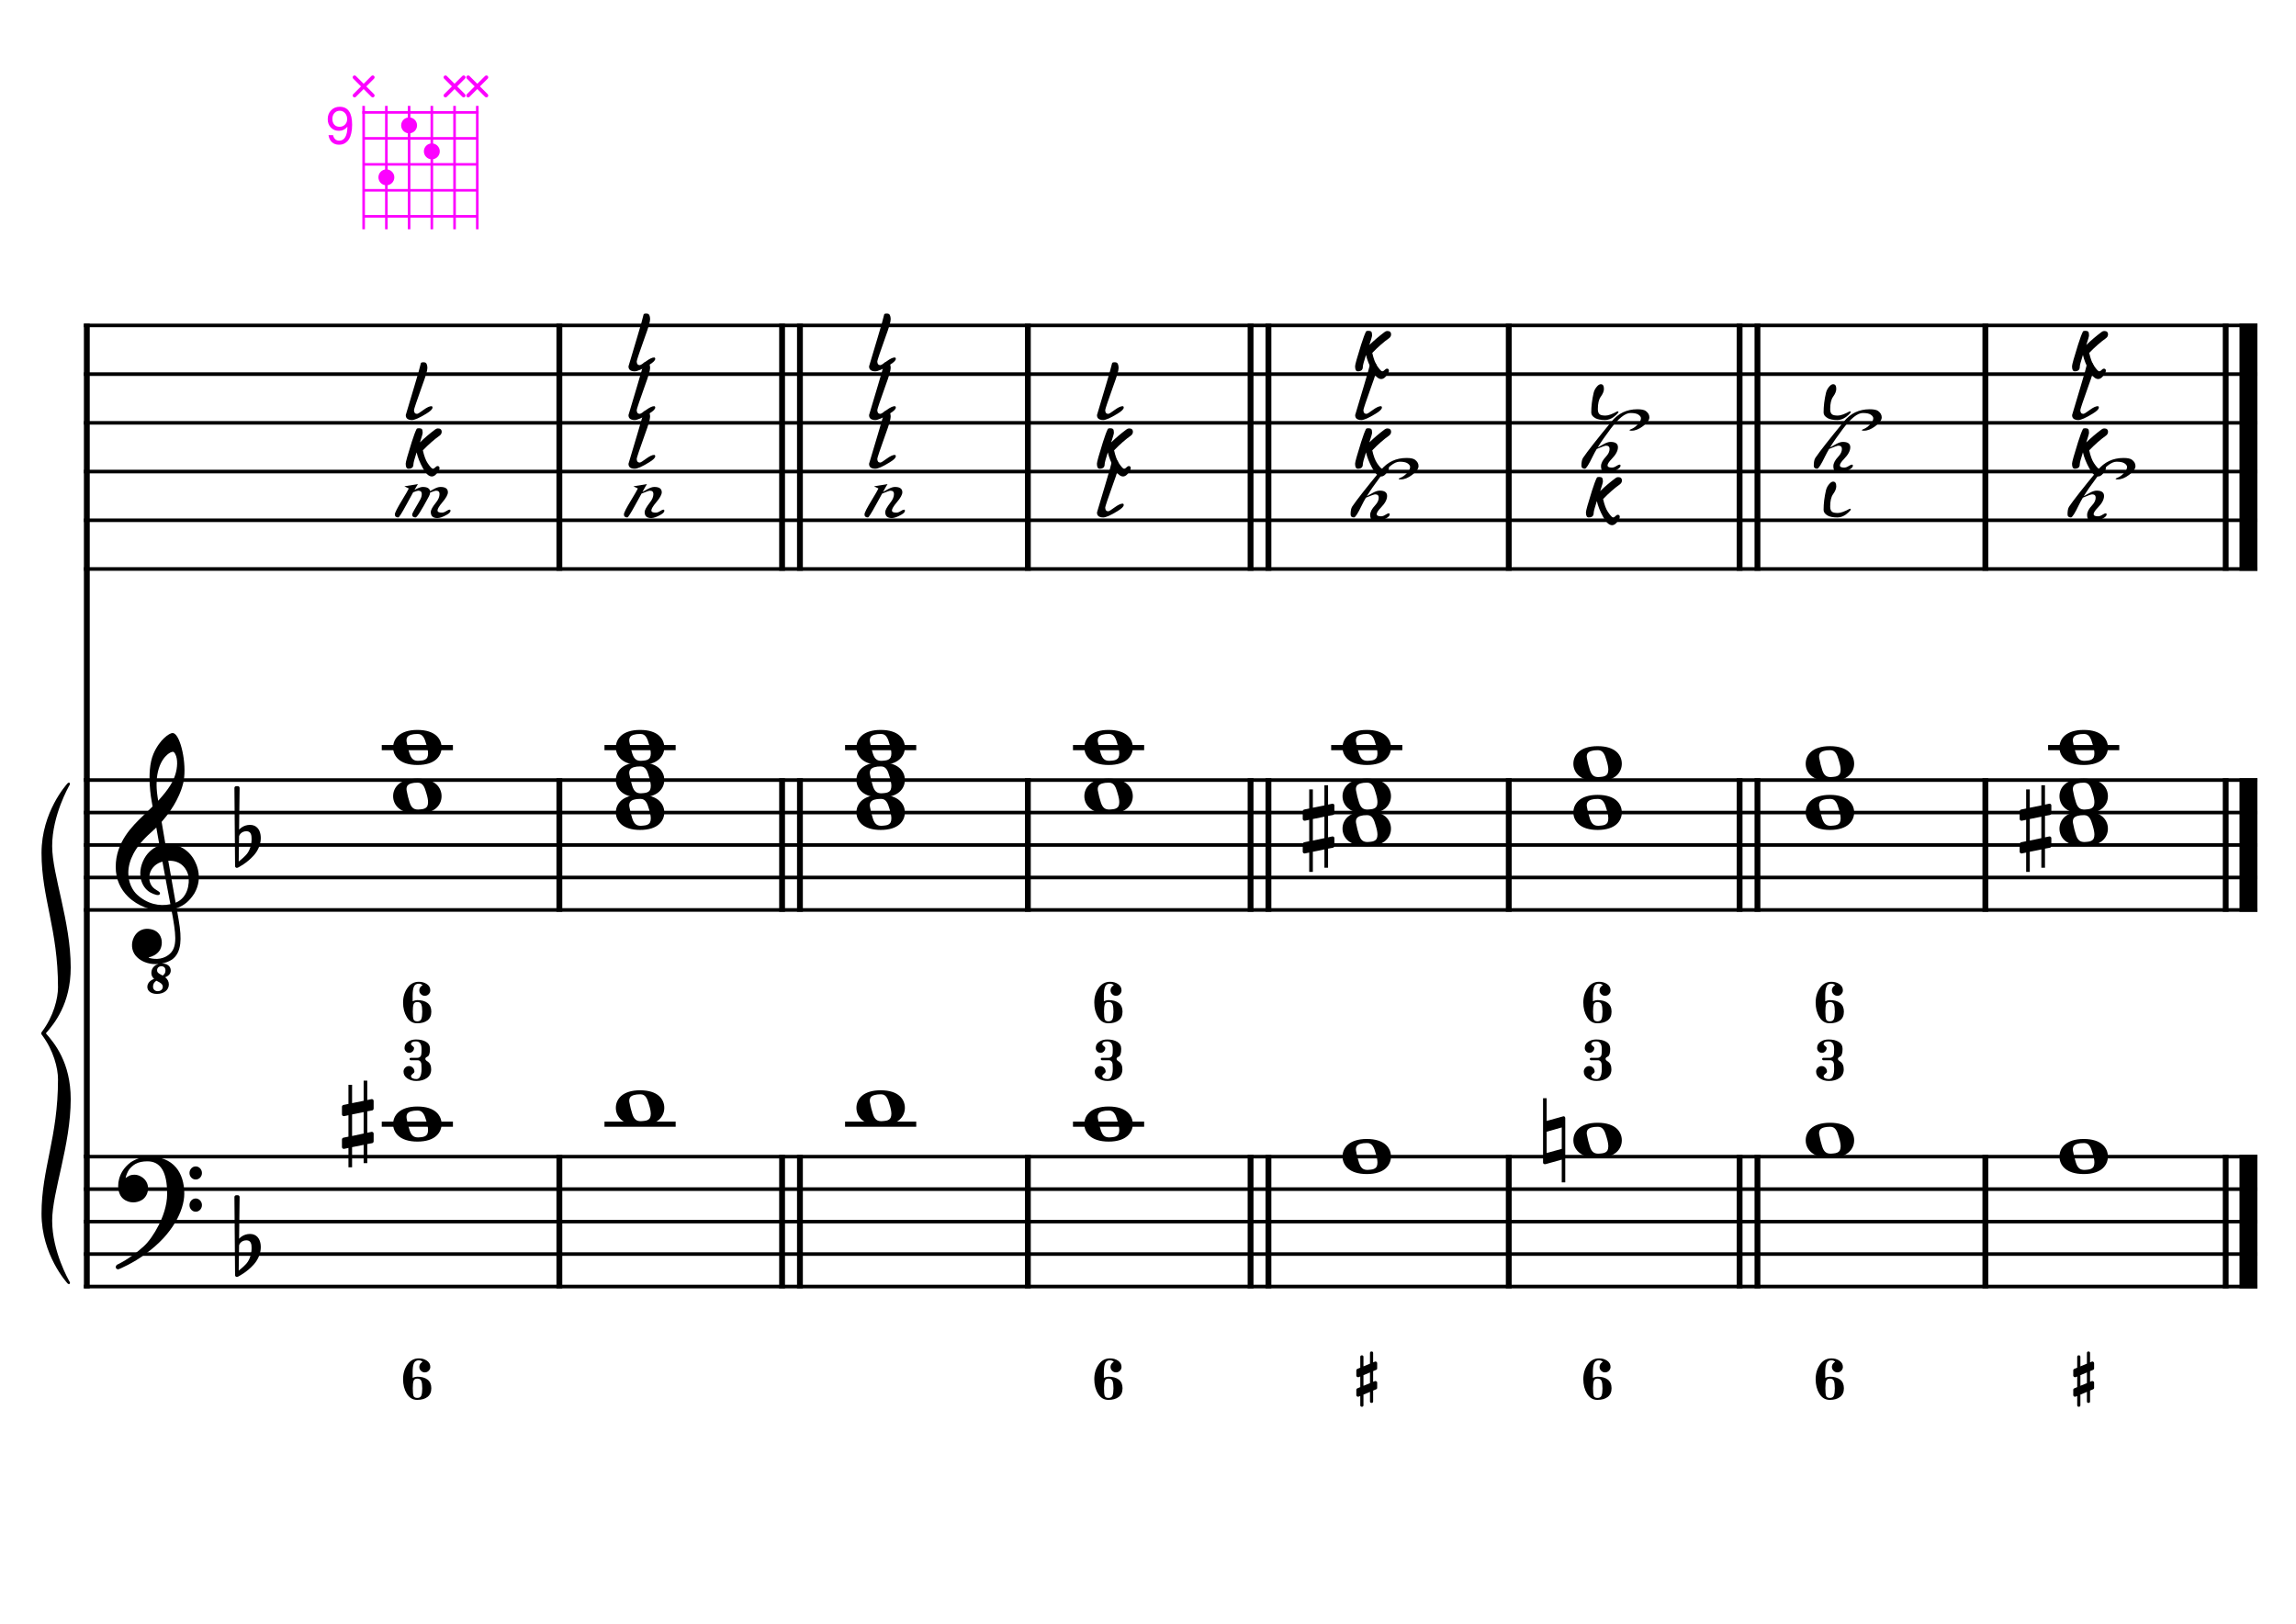 <?xml version="1.0" encoding="UTF-8" standalone="no"?>
<svg width="4209.44px" height="2976.38px" viewBox="0 0 4209.44 2976.38"
 xmlns="http://www.w3.org/2000/svg" xmlns:xlink="http://www.w3.org/1999/xlink" version="1.2" baseProfile="tiny">
<title>ReMineur (10)</title>
<desc>Generated by MuseScore 3.6.2</desc>
<polyline class="StaffLines" fill="none" stroke="#000000" stroke-width="6.55" stroke-linejoin="bevel" points="153.819,596.523 4138.58,596.523"/>
<polyline class="StaffLines" fill="none" stroke="#000000" stroke-width="6.55" stroke-linejoin="bevel" points="153.819,685.814 4138.58,685.814"/>
<polyline class="StaffLines" fill="none" stroke="#000000" stroke-width="6.55" stroke-linejoin="bevel" points="153.819,775.106 4138.58,775.106"/>
<polyline class="StaffLines" fill="none" stroke="#000000" stroke-width="6.55" stroke-linejoin="bevel" points="153.819,864.397 4138.58,864.397"/>
<polyline class="StaffLines" fill="none" stroke="#000000" stroke-width="6.55" stroke-linejoin="bevel" points="153.819,953.688 4138.58,953.688"/>
<polyline class="StaffLines" fill="none" stroke="#000000" stroke-width="6.55" stroke-linejoin="bevel" points="153.819,1042.98 4138.58,1042.98"/>
<polyline class="StaffLines" fill="none" stroke="#000000" stroke-width="6.55" stroke-linejoin="bevel" points="153.819,1429.91 4138.58,1429.91"/>
<polyline class="StaffLines" fill="none" stroke="#000000" stroke-width="6.55" stroke-linejoin="bevel" points="153.819,1489.44 4138.58,1489.44"/>
<polyline class="StaffLines" fill="none" stroke="#000000" stroke-width="6.55" stroke-linejoin="bevel" points="153.819,1548.96 4138.58,1548.96"/>
<polyline class="StaffLines" fill="none" stroke="#000000" stroke-width="6.55" stroke-linejoin="bevel" points="153.819,1608.49 4138.58,1608.49"/>
<polyline class="StaffLines" fill="none" stroke="#000000" stroke-width="6.55" stroke-linejoin="bevel" points="153.819,1668.02 4138.58,1668.02"/>
<polyline class="StaffLines" fill="none" stroke="#000000" stroke-width="6.55" stroke-linejoin="bevel" points="153.819,2120.23 4138.58,2120.23"/>
<polyline class="StaffLines" fill="none" stroke="#000000" stroke-width="6.55" stroke-linejoin="bevel" points="153.819,2179.76 4138.58,2179.76"/>
<polyline class="StaffLines" fill="none" stroke="#000000" stroke-width="6.55" stroke-linejoin="bevel" points="153.819,2239.29 4138.58,2239.29"/>
<polyline class="StaffLines" fill="none" stroke="#000000" stroke-width="6.55" stroke-linejoin="bevel" points="153.819,2298.82 4138.58,2298.82"/>
<polyline class="StaffLines" fill="none" stroke="#000000" stroke-width="6.55" stroke-linejoin="bevel" points="153.819,2358.34 4138.58,2358.34"/>
<polyline class="BarLine" fill="none" stroke="#000000" stroke-width="10.71" stroke-linejoin="bevel" points="159.176,2116.96 159.176,2361.62"/>
<polyline class="BarLine" fill="none" stroke="#000000" stroke-width="10.71" stroke-linejoin="bevel" points="1025.51,2116.96 1025.51,2361.62"/>
<polyline class="BarLine" fill="none" stroke="#000000" stroke-width="10.71" stroke-linejoin="bevel" points="1433.85,2116.96 1433.85,2361.62"/>
<polyline class="BarLine" fill="none" stroke="#000000" stroke-width="10.71" stroke-linejoin="bevel" points="1466.59,2116.96 1466.59,2361.62"/>
<polyline class="BarLine" fill="none" stroke="#000000" stroke-width="10.71" stroke-linejoin="bevel" points="1884.44,2116.96 1884.44,2361.62"/>
<polyline class="BarLine" fill="none" stroke="#000000" stroke-width="10.71" stroke-linejoin="bevel" points="2292.78,2116.96 2292.78,2361.62"/>
<polyline class="BarLine" fill="none" stroke="#000000" stroke-width="10.71" stroke-linejoin="bevel" points="2325.52,2116.96 2325.52,2361.62"/>
<polyline class="BarLine" fill="none" stroke="#000000" stroke-width="10.71" stroke-linejoin="bevel" points="2766.13,2116.96 2766.13,2361.62"/>
<polyline class="BarLine" fill="none" stroke="#000000" stroke-width="10.71" stroke-linejoin="bevel" points="3189.34,2116.96 3189.34,2361.62"/>
<polyline class="BarLine" fill="none" stroke="#000000" stroke-width="10.71" stroke-linejoin="bevel" points="3222.08,2116.96 3222.08,2361.62"/>
<polyline class="BarLine" fill="none" stroke="#000000" stroke-width="10.71" stroke-linejoin="bevel" points="3639.93,2116.96 3639.93,2361.62"/>
<polyline class="BarLine" fill="none" stroke="#000000" stroke-width="10.71" stroke-linejoin="bevel" points="4080.54,2116.96 4080.54,2361.62"/>
<polyline class="BarLine" fill="none" stroke="#000000" stroke-width="32.74" stroke-linejoin="bevel" points="4122.21,2116.96 4122.21,2361.62"/>
<polyline class="BarLine" fill="none" stroke="#000000" stroke-width="10.71" stroke-linejoin="bevel" points="159.176,1426.63 159.176,2120.23"/>
<polyline class="BarLine" fill="none" stroke="#000000" stroke-width="10.71" stroke-linejoin="bevel" points="1025.51,1426.63 1025.51,1671.29"/>
<polyline class="BarLine" fill="none" stroke="#000000" stroke-width="10.71" stroke-linejoin="bevel" points="1433.85,1426.63 1433.85,1671.29"/>
<polyline class="BarLine" fill="none" stroke="#000000" stroke-width="10.71" stroke-linejoin="bevel" points="1466.59,1426.63 1466.59,1671.29"/>
<polyline class="BarLine" fill="none" stroke="#000000" stroke-width="10.71" stroke-linejoin="bevel" points="1884.44,1426.63 1884.44,1671.29"/>
<polyline class="BarLine" fill="none" stroke="#000000" stroke-width="10.71" stroke-linejoin="bevel" points="2292.78,1426.63 2292.78,1671.29"/>
<polyline class="BarLine" fill="none" stroke="#000000" stroke-width="10.71" stroke-linejoin="bevel" points="2325.52,1426.63 2325.52,1671.29"/>
<polyline class="BarLine" fill="none" stroke="#000000" stroke-width="10.71" stroke-linejoin="bevel" points="2766.13,1426.63 2766.13,1671.29"/>
<polyline class="BarLine" fill="none" stroke="#000000" stroke-width="10.71" stroke-linejoin="bevel" points="3189.34,1426.63 3189.34,1671.29"/>
<polyline class="BarLine" fill="none" stroke="#000000" stroke-width="10.71" stroke-linejoin="bevel" points="3222.08,1426.63 3222.08,1671.29"/>
<polyline class="BarLine" fill="none" stroke="#000000" stroke-width="10.71" stroke-linejoin="bevel" points="3639.93,1426.63 3639.93,1671.29"/>
<polyline class="BarLine" fill="none" stroke="#000000" stroke-width="10.71" stroke-linejoin="bevel" points="4080.54,1426.63 4080.54,1671.29"/>
<polyline class="BarLine" fill="none" stroke="#000000" stroke-width="32.74" stroke-linejoin="bevel" points="4122.21,1426.63 4122.21,1671.29"/>
<polyline class="BarLine" fill="none" stroke="#000000" stroke-width="10.71" stroke-linejoin="bevel" points="159.176,593.249 159.176,1429.91"/>
<polyline class="BarLine" fill="none" stroke="#000000" stroke-width="10.71" stroke-linejoin="bevel" points="1025.51,593.249 1025.51,1046.25"/>
<polyline class="BarLine" fill="none" stroke="#000000" stroke-width="10.71" stroke-linejoin="bevel" points="1433.85,593.249 1433.85,1046.25"/>
<polyline class="BarLine" fill="none" stroke="#000000" stroke-width="10.71" stroke-linejoin="bevel" points="1466.59,593.249 1466.59,1046.25"/>
<polyline class="BarLine" fill="none" stroke="#000000" stroke-width="10.71" stroke-linejoin="bevel" points="1884.44,593.249 1884.44,1046.25"/>
<polyline class="BarLine" fill="none" stroke="#000000" stroke-width="10.71" stroke-linejoin="bevel" points="2292.78,593.249 2292.78,1046.25"/>
<polyline class="BarLine" fill="none" stroke="#000000" stroke-width="10.71" stroke-linejoin="bevel" points="2325.52,593.249 2325.52,1046.25"/>
<polyline class="BarLine" fill="none" stroke="#000000" stroke-width="10.71" stroke-linejoin="bevel" points="2766.13,593.249 2766.13,1046.25"/>
<polyline class="BarLine" fill="none" stroke="#000000" stroke-width="10.71" stroke-linejoin="bevel" points="3189.34,593.249 3189.34,1046.25"/>
<polyline class="BarLine" fill="none" stroke="#000000" stroke-width="10.71" stroke-linejoin="bevel" points="3222.08,593.249 3222.08,1046.25"/>
<polyline class="BarLine" fill="none" stroke="#000000" stroke-width="10.71" stroke-linejoin="bevel" points="3639.93,593.249 3639.93,1046.25"/>
<polyline class="BarLine" fill="none" stroke="#000000" stroke-width="10.71" stroke-linejoin="bevel" points="4080.54,593.249 4080.54,1046.25"/>
<polyline class="BarLine" fill="none" stroke="#000000" stroke-width="32.74" stroke-linejoin="bevel" points="4122.21,593.249 4122.21,1046.25"/>
<path class="Accidental" transform="matrix(2.381,0,0,2.381,626.933,2060.71)" d="M23.3,-10.6 C23.9,-10.7 24.4,-11.4 24.4,-12 L24.4,-17.9 C24.4,-18.7 23.8,-19.3 23,-19.3 L22.8,-19.3 L19.5,-18.6 L19.5,-33.5 L16.7,-33.5 L16.7,-18 L7.8,-16.2 L7.8,-30.3 L5,-30.3 L5,-15.6 L1.1,-14.8 C0.5,-14.7 0,-14 0,-13.4 L0,-13.2 L0,-7.4 L0,-7.6 C0,-6.8 0.6,-6.2 1.4,-6.2 L1.7,-6.2 L5,-6.9 L5,9.6 L1.1,10.4 C0.5,10.5 0,11.2 0,11.8 L0,17.6 C0,18.4 0.6,19 1.4,19 L1.7,19 L5,18.3 L5,33.2 L7.8,33.2 L7.8,17.7 L16.7,15.9 L16.7,30 L19.5,30 L19.5,15.3 L23.3,14.6 C23.9,14.5 24.4,13.8 24.4,13.2 L24.4,7.3 C24.4,6.5 23.8,5.9 23,5.9 L22.8,5.9 L19.5,6.6 L19.5,-9.9 L23.3,-10.6 M7.8,9.1 L7.8,-7.5 L16.7,-9.3 L16.7,7.2 L7.8,9.1 "/>
<path class="Accidental" transform="matrix(2.381,0,0,2.381,2828.99,2090.47)" d="M16.6,-18.3 C16.4,-18.5 16.1,-18.6 15.8,-18.6 C15.7,-18.6 15.5,-18.5 15.4,-18.5 L2.8,-15 L2.8,-32.5 L0,-32.5 L0,17 C0,17.8 0.6,18.3 1.4,18.3 L1.8,18.3 L14.4,14.8 L14.4,32.3 L17.1,32.3 L17.1,-17.2 C17.1,-17.6 16.9,-18.1 16.6,-18.3 M14.4,6.5 L2.8,9.7 L2.8,-6.7 L14.4,-10 L14.4,6.5 "/>
<path class="Accidental" transform="matrix(2.381,0,0,2.381,2388.39,1519.2)" d="M23.3,-10.6 C23.9,-10.7 24.4,-11.4 24.4,-12 L24.4,-17.9 C24.4,-18.7 23.8,-19.3 23,-19.3 L22.8,-19.3 L19.5,-18.6 L19.5,-33.5 L16.7,-33.5 L16.7,-18 L7.8,-16.2 L7.8,-30.3 L5,-30.3 L5,-15.6 L1.1,-14.8 C0.5,-14.7 0,-14 0,-13.4 L0,-13.2 L0,-7.4 L0,-7.6 C0,-6.8 0.6,-6.2 1.4,-6.2 L1.7,-6.2 L5,-6.9 L5,9.6 L1.1,10.4 C0.5,10.5 0,11.2 0,11.8 L0,17.6 C0,18.4 0.6,19 1.4,19 L1.7,19 L5,18.3 L5,33.2 L7.8,33.2 L7.8,17.7 L16.7,15.9 L16.7,30 L19.5,30 L19.5,15.3 L23.3,14.6 C23.9,14.5 24.4,13.8 24.4,13.2 L24.4,7.3 C24.4,6.5 23.8,5.9 23,5.9 L22.8,5.9 L19.5,6.6 L19.5,-9.9 L23.3,-10.6 M7.8,9.1 L7.8,-7.5 L16.7,-9.3 L16.7,7.2 L7.8,9.1 "/>
<path class="Accidental" transform="matrix(2.381,0,0,2.381,3702.8,1519.2)" d="M23.3,-10.6 C23.9,-10.7 24.4,-11.4 24.4,-12 L24.4,-17.9 C24.4,-18.7 23.8,-19.3 23,-19.3 L22.8,-19.3 L19.5,-18.6 L19.5,-33.5 L16.7,-33.5 L16.7,-18 L7.8,-16.2 L7.8,-30.3 L5,-30.3 L5,-15.6 L1.1,-14.8 C0.5,-14.7 0,-14 0,-13.4 L0,-13.2 L0,-7.4 L0,-7.6 C0,-6.8 0.6,-6.2 1.4,-6.2 L1.7,-6.2 L5,-6.9 L5,9.6 L1.1,10.4 C0.5,10.5 0,11.2 0,11.8 L0,17.6 C0,18.4 0.6,19 1.4,19 L1.7,19 L5,18.3 L5,33.2 L7.8,33.2 L7.8,17.7 L16.7,15.9 L16.7,30 L19.5,30 L19.5,15.3 L23.3,14.6 C23.9,14.5 24.4,13.8 24.4,13.2 L24.4,7.3 C24.4,6.5 23.8,5.9 23,5.9 L22.8,5.9 L19.5,6.6 L19.5,-9.9 L23.3,-10.6 M7.8,9.1 L7.8,-7.5 L16.7,-9.3 L16.7,7.2 L7.8,9.1 "/>
<polyline class="LedgerLine" fill="none" stroke="#000000" stroke-width="9.52" stroke-linejoin="bevel" points="699.91,2060.71 830.387,2060.71"/>
<polyline class="LedgerLine" fill="none" stroke="#000000" stroke-width="9.52" stroke-linejoin="bevel" points="1108.25,2060.71 1238.73,2060.71"/>
<polyline class="LedgerLine" fill="none" stroke="#000000" stroke-width="9.52" stroke-linejoin="bevel" points="1549.33,2060.71 1679.81,2060.71"/>
<polyline class="LedgerLine" fill="none" stroke="#000000" stroke-width="9.52" stroke-linejoin="bevel" points="1967.18,2060.71 2097.66,2060.71"/>
<polyline class="LedgerLine" fill="none" stroke="#000000" stroke-width="9.52" stroke-linejoin="bevel" points="699.91,1370.38 830.387,1370.38"/>
<polyline class="LedgerLine" fill="none" stroke="#000000" stroke-width="9.52" stroke-linejoin="bevel" points="1108.25,1370.38 1238.73,1370.38"/>
<polyline class="LedgerLine" fill="none" stroke="#000000" stroke-width="9.52" stroke-linejoin="bevel" points="1549.33,1370.38 1679.81,1370.38"/>
<polyline class="LedgerLine" fill="none" stroke="#000000" stroke-width="9.52" stroke-linejoin="bevel" points="1967.18,1370.38 2097.66,1370.38"/>
<polyline class="LedgerLine" fill="none" stroke="#000000" stroke-width="9.52" stroke-linejoin="bevel" points="2440.53,1370.38 2571.01,1370.38"/>
<polyline class="LedgerLine" fill="none" stroke="#000000" stroke-width="9.52" stroke-linejoin="bevel" points="3754.94,1370.38 3885.42,1370.38"/>
<path class="Note" transform="matrix(2.381,0,0,2.381,720.744,2060.71)" d="M18.7,-13.6 C4.9,-13.6 0,-6.6 0,-0.1 C0,6.4 4.9,13.4 18.7,13.4 C32.5,13.4 37.3,6.4 37.3,-0.1 C37.3,-6.6 32.5,-13.6 18.7,-13.6 M10.4,-4.5 C10.3,-4.9 10.3,-5.3 10.3,-5.7 C10.3,-6.5 10.5,-7.3 10.9,-8 C11.6,-9 12.8,-9.7 14.3,-10 C15.6,-10.3 16.3,-10.5 18.9,-10.5 L19,-10.5 C23,-10.5 24.3,-6.8 25.4,-3 L25.7,-2 C26.5,0.6 26.9,2.8 26.9,4.5 C26.9,5.7 26.7,6.8 26.3,7.6 C25.7,8.7 24.7,9.4 23,9.8 C22.1,10 20.6,10.1 20.6,10.1 C20.1,10.1 19.7,10.2 19.3,10.2 C16.1,10.2 14.1,9 12.7,4.7 C11.5,1 11.3,-0.1 10.4,-4.5"/>
<path class="Note" transform="matrix(2.381,0,0,2.381,1129.08,2030.94)" d="M18.7,-13.6 C4.9,-13.6 0,-6.6 0,-0.1 C0,6.4 4.9,13.4 18.7,13.4 C32.5,13.4 37.3,6.4 37.3,-0.1 C37.3,-6.6 32.5,-13.6 18.7,-13.6 M10.4,-4.5 C10.3,-4.9 10.3,-5.3 10.3,-5.7 C10.3,-6.5 10.5,-7.3 10.9,-8 C11.6,-9 12.8,-9.7 14.3,-10 C15.6,-10.3 16.3,-10.5 18.9,-10.5 L19,-10.5 C23,-10.5 24.3,-6.8 25.4,-3 L25.7,-2 C26.5,0.6 26.9,2.8 26.9,4.5 C26.9,5.7 26.7,6.8 26.3,7.6 C25.7,8.7 24.7,9.4 23,9.8 C22.1,10 20.6,10.1 20.6,10.1 C20.1,10.1 19.7,10.2 19.3,10.2 C16.1,10.2 14.1,9 12.7,4.7 C11.5,1 11.3,-0.1 10.4,-4.5"/>
<path class="Note" transform="matrix(2.381,0,0,2.381,1570.16,2030.94)" d="M18.7,-13.6 C4.9,-13.6 0,-6.6 0,-0.1 C0,6.4 4.9,13.4 18.7,13.4 C32.5,13.4 37.3,6.4 37.3,-0.1 C37.3,-6.6 32.5,-13.6 18.7,-13.6 M10.4,-4.5 C10.3,-4.9 10.3,-5.3 10.3,-5.7 C10.3,-6.5 10.5,-7.3 10.9,-8 C11.6,-9 12.8,-9.7 14.3,-10 C15.6,-10.3 16.3,-10.5 18.9,-10.5 L19,-10.5 C23,-10.5 24.3,-6.8 25.4,-3 L25.7,-2 C26.5,0.6 26.9,2.8 26.9,4.5 C26.9,5.7 26.7,6.8 26.3,7.6 C25.7,8.7 24.7,9.4 23,9.8 C22.1,10 20.6,10.1 20.6,10.1 C20.1,10.1 19.7,10.2 19.3,10.2 C16.1,10.2 14.1,9 12.7,4.7 C11.5,1 11.3,-0.1 10.4,-4.5"/>
<path class="Note" transform="matrix(2.381,0,0,2.381,1988.02,2060.71)" d="M18.7,-13.6 C4.9,-13.6 0,-6.6 0,-0.1 C0,6.4 4.9,13.4 18.7,13.4 C32.5,13.4 37.3,6.4 37.3,-0.1 C37.3,-6.6 32.5,-13.6 18.7,-13.6 M10.4,-4.5 C10.3,-4.9 10.3,-5.3 10.3,-5.7 C10.3,-6.5 10.5,-7.3 10.9,-8 C11.6,-9 12.8,-9.7 14.3,-10 C15.6,-10.3 16.3,-10.5 18.9,-10.5 L19,-10.5 C23,-10.5 24.3,-6.8 25.4,-3 L25.7,-2 C26.5,0.6 26.9,2.8 26.9,4.5 C26.9,5.7 26.7,6.8 26.3,7.6 C25.7,8.7 24.7,9.4 23,9.8 C22.1,10 20.6,10.1 20.6,10.1 C20.1,10.1 19.7,10.2 19.3,10.2 C16.1,10.2 14.1,9 12.7,4.7 C11.5,1 11.3,-0.1 10.4,-4.5"/>
<path class="Note" transform="matrix(2.381,0,0,2.381,2461.36,2120.23)" d="M18.7,-13.6 C4.9,-13.6 0,-6.6 0,-0.1 C0,6.4 4.9,13.4 18.7,13.4 C32.5,13.4 37.3,6.4 37.3,-0.1 C37.3,-6.6 32.5,-13.6 18.7,-13.6 M10.4,-4.5 C10.3,-4.9 10.3,-5.3 10.3,-5.7 C10.3,-6.5 10.5,-7.3 10.9,-8 C11.6,-9 12.8,-9.7 14.3,-10 C15.6,-10.3 16.3,-10.5 18.9,-10.5 L19,-10.5 C23,-10.5 24.3,-6.8 25.4,-3 L25.7,-2 C26.5,0.6 26.9,2.8 26.9,4.5 C26.9,5.7 26.7,6.8 26.3,7.6 C25.7,8.7 24.7,9.4 23,9.8 C22.1,10 20.6,10.1 20.6,10.1 C20.1,10.1 19.7,10.2 19.3,10.2 C16.1,10.2 14.1,9 12.7,4.7 C11.5,1 11.3,-0.1 10.4,-4.5"/>
<path class="Note" transform="matrix(2.381,0,0,2.381,2884.58,2090.47)" d="M18.7,-13.6 C4.9,-13.6 0,-6.6 0,-0.1 C0,6.4 4.9,13.4 18.7,13.4 C32.5,13.4 37.3,6.4 37.3,-0.1 C37.3,-6.6 32.5,-13.6 18.7,-13.6 M10.4,-4.5 C10.3,-4.9 10.3,-5.3 10.3,-5.7 C10.3,-6.5 10.5,-7.3 10.9,-8 C11.6,-9 12.8,-9.7 14.3,-10 C15.6,-10.3 16.3,-10.5 18.9,-10.5 L19,-10.5 C23,-10.5 24.3,-6.8 25.4,-3 L25.7,-2 C26.5,0.6 26.9,2.8 26.9,4.5 C26.9,5.7 26.7,6.8 26.3,7.6 C25.7,8.7 24.7,9.4 23,9.8 C22.1,10 20.6,10.1 20.6,10.1 C20.1,10.1 19.7,10.2 19.3,10.2 C16.1,10.2 14.1,9 12.7,4.7 C11.5,1 11.3,-0.1 10.4,-4.5"/>
<path class="Note" transform="matrix(2.381,0,0,2.381,3310.54,2090.47)" d="M18.7,-13.6 C4.9,-13.6 0,-6.6 0,-0.1 C0,6.4 4.9,13.4 18.7,13.4 C32.5,13.4 37.3,6.4 37.3,-0.1 C37.3,-6.6 32.5,-13.6 18.7,-13.6 M10.4,-4.5 C10.3,-4.9 10.3,-5.3 10.3,-5.7 C10.3,-6.5 10.5,-7.3 10.9,-8 C11.6,-9 12.8,-9.7 14.3,-10 C15.6,-10.3 16.3,-10.5 18.9,-10.5 L19,-10.5 C23,-10.5 24.3,-6.8 25.4,-3 L25.7,-2 C26.5,0.6 26.9,2.8 26.9,4.5 C26.9,5.7 26.7,6.8 26.3,7.6 C25.7,8.7 24.7,9.4 23,9.8 C22.1,10 20.6,10.1 20.6,10.1 C20.1,10.1 19.7,10.2 19.3,10.2 C16.1,10.2 14.1,9 12.7,4.7 C11.5,1 11.3,-0.1 10.4,-4.5"/>
<path class="Note" transform="matrix(2.381,0,0,2.381,3775.78,2120.23)" d="M18.7,-13.6 C4.9,-13.6 0,-6.6 0,-0.1 C0,6.4 4.9,13.4 18.7,13.4 C32.5,13.4 37.3,6.4 37.3,-0.1 C37.3,-6.6 32.5,-13.6 18.7,-13.6 M10.4,-4.5 C10.3,-4.9 10.3,-5.3 10.3,-5.7 C10.3,-6.5 10.5,-7.3 10.9,-8 C11.6,-9 12.8,-9.7 14.3,-10 C15.6,-10.3 16.3,-10.5 18.9,-10.5 L19,-10.5 C23,-10.5 24.3,-6.8 25.4,-3 L25.7,-2 C26.5,0.6 26.9,2.8 26.9,4.5 C26.9,5.7 26.7,6.8 26.3,7.6 C25.7,8.7 24.7,9.4 23,9.8 C22.1,10 20.6,10.1 20.6,10.1 C20.1,10.1 19.7,10.2 19.3,10.2 C16.1,10.2 14.1,9 12.7,4.7 C11.5,1 11.3,-0.1 10.4,-4.5"/>
<path class="Note" transform="matrix(2.381,0,0,2.381,720.744,1459.67)" d="M18.7,-13.6 C4.9,-13.6 0,-6.6 0,-0.1 C0,6.4 4.9,13.4 18.7,13.4 C32.5,13.4 37.3,6.4 37.3,-0.1 C37.3,-6.6 32.5,-13.6 18.7,-13.6 M10.4,-4.5 C10.3,-4.9 10.3,-5.3 10.3,-5.7 C10.3,-6.5 10.5,-7.3 10.9,-8 C11.6,-9 12.8,-9.7 14.3,-10 C15.6,-10.3 16.3,-10.5 18.9,-10.5 L19,-10.5 C23,-10.5 24.3,-6.8 25.4,-3 L25.7,-2 C26.5,0.6 26.9,2.8 26.9,4.5 C26.9,5.7 26.7,6.8 26.3,7.6 C25.7,8.7 24.7,9.4 23,9.8 C22.1,10 20.6,10.1 20.6,10.1 C20.1,10.1 19.7,10.2 19.3,10.2 C16.1,10.2 14.1,9 12.7,4.7 C11.5,1 11.3,-0.1 10.4,-4.5"/>
<path class="Note" transform="matrix(2.381,0,0,2.381,720.744,1370.38)" d="M18.7,-13.6 C4.9,-13.6 0,-6.6 0,-0.1 C0,6.4 4.9,13.4 18.7,13.4 C32.5,13.4 37.3,6.4 37.3,-0.1 C37.3,-6.6 32.5,-13.6 18.7,-13.6 M10.4,-4.5 C10.3,-4.9 10.3,-5.3 10.3,-5.7 C10.3,-6.5 10.5,-7.3 10.9,-8 C11.6,-9 12.8,-9.7 14.3,-10 C15.6,-10.3 16.3,-10.5 18.9,-10.5 L19,-10.5 C23,-10.5 24.3,-6.8 25.4,-3 L25.7,-2 C26.5,0.6 26.9,2.8 26.9,4.5 C26.9,5.7 26.7,6.8 26.3,7.6 C25.7,8.7 24.7,9.4 23,9.8 C22.1,10 20.6,10.1 20.6,10.1 C20.1,10.1 19.7,10.2 19.3,10.2 C16.1,10.2 14.1,9 12.7,4.7 C11.5,1 11.3,-0.1 10.4,-4.5"/>
<path class="Note" transform="matrix(2.381,0,0,2.381,1129.08,1489.44)" d="M18.7,-13.6 C4.9,-13.6 0,-6.6 0,-0.1 C0,6.4 4.9,13.4 18.7,13.4 C32.5,13.4 37.3,6.4 37.3,-0.1 C37.3,-6.6 32.5,-13.6 18.7,-13.6 M10.4,-4.5 C10.3,-4.9 10.3,-5.3 10.3,-5.7 C10.3,-6.5 10.5,-7.3 10.9,-8 C11.6,-9 12.8,-9.7 14.3,-10 C15.6,-10.3 16.3,-10.5 18.9,-10.5 L19,-10.5 C23,-10.5 24.3,-6.8 25.4,-3 L25.7,-2 C26.5,0.6 26.9,2.8 26.9,4.5 C26.9,5.7 26.7,6.8 26.3,7.6 C25.7,8.7 24.7,9.4 23,9.8 C22.1,10 20.6,10.1 20.6,10.1 C20.1,10.1 19.7,10.2 19.3,10.2 C16.1,10.2 14.1,9 12.7,4.7 C11.5,1 11.3,-0.1 10.4,-4.5"/>
<path class="Note" transform="matrix(2.381,0,0,2.381,1129.08,1429.91)" d="M18.7,-13.6 C4.9,-13.6 0,-6.6 0,-0.1 C0,6.4 4.9,13.4 18.7,13.4 C32.5,13.4 37.3,6.4 37.3,-0.1 C37.3,-6.6 32.5,-13.6 18.7,-13.6 M10.4,-4.5 C10.3,-4.9 10.3,-5.3 10.3,-5.7 C10.3,-6.5 10.5,-7.3 10.9,-8 C11.6,-9 12.8,-9.7 14.3,-10 C15.6,-10.3 16.3,-10.5 18.9,-10.5 L19,-10.5 C23,-10.5 24.3,-6.8 25.4,-3 L25.7,-2 C26.5,0.6 26.9,2.8 26.9,4.5 C26.9,5.7 26.7,6.8 26.3,7.6 C25.7,8.7 24.7,9.4 23,9.8 C22.1,10 20.6,10.1 20.6,10.1 C20.1,10.1 19.7,10.2 19.3,10.2 C16.1,10.2 14.1,9 12.7,4.7 C11.5,1 11.3,-0.1 10.4,-4.5"/>
<path class="Note" transform="matrix(2.381,0,0,2.381,1129.08,1370.38)" d="M18.7,-13.6 C4.9,-13.6 0,-6.6 0,-0.1 C0,6.4 4.9,13.4 18.7,13.4 C32.5,13.4 37.3,6.4 37.3,-0.1 C37.3,-6.6 32.5,-13.6 18.7,-13.6 M10.4,-4.5 C10.3,-4.9 10.3,-5.3 10.3,-5.7 C10.3,-6.5 10.5,-7.3 10.9,-8 C11.6,-9 12.8,-9.7 14.3,-10 C15.6,-10.3 16.3,-10.5 18.9,-10.5 L19,-10.5 C23,-10.5 24.3,-6.8 25.4,-3 L25.7,-2 C26.5,0.6 26.9,2.8 26.9,4.5 C26.9,5.7 26.7,6.8 26.3,7.6 C25.7,8.7 24.7,9.4 23,9.8 C22.1,10 20.6,10.1 20.6,10.1 C20.1,10.1 19.7,10.2 19.3,10.2 C16.1,10.2 14.1,9 12.7,4.7 C11.5,1 11.3,-0.1 10.4,-4.5"/>
<path class="Note" transform="matrix(2.381,0,0,2.381,1570.16,1489.44)" d="M18.7,-13.6 C4.9,-13.6 0,-6.6 0,-0.1 C0,6.4 4.9,13.4 18.7,13.4 C32.5,13.4 37.3,6.4 37.3,-0.1 C37.3,-6.6 32.5,-13.6 18.7,-13.6 M10.4,-4.5 C10.3,-4.9 10.3,-5.3 10.3,-5.7 C10.3,-6.5 10.5,-7.3 10.9,-8 C11.6,-9 12.8,-9.7 14.3,-10 C15.6,-10.3 16.3,-10.5 18.9,-10.5 L19,-10.5 C23,-10.5 24.3,-6.8 25.4,-3 L25.7,-2 C26.5,0.6 26.9,2.8 26.9,4.5 C26.9,5.7 26.7,6.8 26.3,7.6 C25.7,8.7 24.7,9.4 23,9.8 C22.1,10 20.6,10.1 20.6,10.1 C20.1,10.1 19.7,10.2 19.3,10.2 C16.1,10.2 14.1,9 12.7,4.7 C11.5,1 11.3,-0.1 10.4,-4.5"/>
<path class="Note" transform="matrix(2.381,0,0,2.381,1570.16,1429.91)" d="M18.7,-13.6 C4.9,-13.6 0,-6.6 0,-0.1 C0,6.4 4.9,13.4 18.7,13.4 C32.5,13.4 37.3,6.4 37.3,-0.1 C37.3,-6.6 32.5,-13.6 18.7,-13.6 M10.4,-4.5 C10.3,-4.9 10.3,-5.3 10.3,-5.7 C10.3,-6.5 10.5,-7.3 10.9,-8 C11.6,-9 12.8,-9.7 14.3,-10 C15.6,-10.3 16.3,-10.5 18.9,-10.5 L19,-10.5 C23,-10.5 24.3,-6.8 25.4,-3 L25.7,-2 C26.5,0.6 26.9,2.8 26.9,4.5 C26.9,5.7 26.7,6.8 26.3,7.6 C25.7,8.7 24.7,9.4 23,9.8 C22.1,10 20.6,10.1 20.6,10.1 C20.1,10.1 19.7,10.2 19.3,10.2 C16.1,10.2 14.1,9 12.7,4.7 C11.5,1 11.3,-0.1 10.4,-4.5"/>
<path class="Note" transform="matrix(2.381,0,0,2.381,1570.16,1370.38)" d="M18.7,-13.6 C4.9,-13.6 0,-6.6 0,-0.1 C0,6.4 4.9,13.4 18.7,13.4 C32.5,13.4 37.3,6.4 37.3,-0.1 C37.3,-6.6 32.5,-13.6 18.7,-13.6 M10.4,-4.5 C10.3,-4.9 10.3,-5.3 10.3,-5.7 C10.3,-6.5 10.5,-7.3 10.9,-8 C11.6,-9 12.8,-9.7 14.3,-10 C15.6,-10.3 16.3,-10.5 18.9,-10.5 L19,-10.5 C23,-10.5 24.3,-6.8 25.4,-3 L25.7,-2 C26.5,0.6 26.9,2.8 26.9,4.5 C26.9,5.7 26.7,6.8 26.3,7.6 C25.7,8.7 24.7,9.4 23,9.8 C22.1,10 20.6,10.1 20.6,10.1 C20.1,10.1 19.7,10.2 19.3,10.2 C16.1,10.2 14.1,9 12.7,4.7 C11.5,1 11.3,-0.1 10.4,-4.5"/>
<path class="Note" transform="matrix(2.381,0,0,2.381,1988.02,1459.67)" d="M18.7,-13.6 C4.9,-13.6 0,-6.6 0,-0.1 C0,6.4 4.9,13.4 18.7,13.4 C32.5,13.4 37.3,6.4 37.3,-0.1 C37.3,-6.6 32.5,-13.6 18.7,-13.6 M10.4,-4.5 C10.3,-4.9 10.3,-5.3 10.3,-5.7 C10.3,-6.5 10.5,-7.3 10.9,-8 C11.6,-9 12.8,-9.7 14.3,-10 C15.6,-10.3 16.3,-10.5 18.9,-10.5 L19,-10.5 C23,-10.5 24.3,-6.8 25.4,-3 L25.7,-2 C26.5,0.6 26.9,2.8 26.9,4.5 C26.9,5.7 26.7,6.8 26.3,7.6 C25.7,8.7 24.7,9.4 23,9.8 C22.1,10 20.6,10.1 20.6,10.1 C20.1,10.1 19.7,10.2 19.3,10.2 C16.1,10.2 14.1,9 12.7,4.7 C11.5,1 11.3,-0.1 10.4,-4.5"/>
<path class="Note" transform="matrix(2.381,0,0,2.381,1988.02,1370.38)" d="M18.7,-13.6 C4.9,-13.6 0,-6.6 0,-0.1 C0,6.4 4.9,13.4 18.7,13.4 C32.5,13.4 37.3,6.4 37.3,-0.1 C37.3,-6.6 32.5,-13.6 18.7,-13.6 M10.4,-4.5 C10.3,-4.9 10.3,-5.3 10.3,-5.7 C10.3,-6.5 10.5,-7.3 10.9,-8 C11.6,-9 12.8,-9.7 14.3,-10 C15.6,-10.3 16.3,-10.5 18.9,-10.5 L19,-10.5 C23,-10.5 24.3,-6.8 25.4,-3 L25.7,-2 C26.5,0.6 26.9,2.8 26.9,4.5 C26.9,5.7 26.7,6.8 26.3,7.6 C25.7,8.7 24.7,9.4 23,9.8 C22.1,10 20.6,10.1 20.6,10.1 C20.1,10.1 19.7,10.2 19.3,10.2 C16.1,10.2 14.1,9 12.7,4.7 C11.5,1 11.3,-0.1 10.4,-4.5"/>
<path class="Note" transform="matrix(2.381,0,0,2.381,2461.36,1519.2)" d="M18.7,-13.6 C4.9,-13.6 0,-6.6 0,-0.1 C0,6.4 4.9,13.4 18.7,13.4 C32.5,13.4 37.3,6.4 37.3,-0.1 C37.3,-6.6 32.5,-13.6 18.7,-13.6 M10.4,-4.5 C10.3,-4.9 10.3,-5.3 10.3,-5.7 C10.3,-6.5 10.5,-7.3 10.9,-8 C11.6,-9 12.8,-9.7 14.3,-10 C15.6,-10.3 16.3,-10.5 18.9,-10.5 L19,-10.5 C23,-10.5 24.3,-6.8 25.4,-3 L25.7,-2 C26.5,0.6 26.9,2.8 26.9,4.5 C26.9,5.7 26.7,6.8 26.3,7.6 C25.7,8.7 24.7,9.4 23,9.8 C22.1,10 20.6,10.1 20.6,10.1 C20.1,10.1 19.7,10.2 19.3,10.2 C16.1,10.2 14.1,9 12.7,4.7 C11.5,1 11.3,-0.1 10.4,-4.5"/>
<path class="Note" transform="matrix(2.381,0,0,2.381,2461.36,1459.67)" d="M18.7,-13.6 C4.9,-13.6 0,-6.6 0,-0.1 C0,6.4 4.9,13.4 18.7,13.4 C32.5,13.4 37.3,6.4 37.3,-0.1 C37.3,-6.6 32.5,-13.6 18.7,-13.6 M10.4,-4.5 C10.3,-4.9 10.3,-5.3 10.3,-5.7 C10.3,-6.5 10.5,-7.3 10.9,-8 C11.6,-9 12.8,-9.7 14.3,-10 C15.6,-10.3 16.3,-10.5 18.9,-10.5 L19,-10.5 C23,-10.5 24.3,-6.8 25.4,-3 L25.7,-2 C26.5,0.6 26.9,2.8 26.9,4.5 C26.9,5.7 26.7,6.8 26.3,7.6 C25.7,8.7 24.7,9.4 23,9.8 C22.1,10 20.6,10.1 20.6,10.1 C20.1,10.1 19.7,10.2 19.3,10.2 C16.1,10.2 14.1,9 12.7,4.7 C11.5,1 11.3,-0.1 10.4,-4.5"/>
<path class="Note" transform="matrix(2.381,0,0,2.381,2461.36,1370.38)" d="M18.7,-13.6 C4.9,-13.6 0,-6.6 0,-0.1 C0,6.4 4.9,13.4 18.7,13.4 C32.5,13.4 37.3,6.4 37.3,-0.1 C37.3,-6.6 32.5,-13.6 18.7,-13.6 M10.4,-4.5 C10.3,-4.9 10.3,-5.3 10.3,-5.7 C10.3,-6.5 10.5,-7.3 10.9,-8 C11.6,-9 12.8,-9.7 14.3,-10 C15.6,-10.3 16.3,-10.5 18.9,-10.5 L19,-10.5 C23,-10.5 24.3,-6.8 25.4,-3 L25.7,-2 C26.5,0.6 26.9,2.8 26.9,4.5 C26.9,5.7 26.7,6.8 26.3,7.6 C25.7,8.7 24.7,9.4 23,9.8 C22.1,10 20.6,10.1 20.6,10.1 C20.1,10.1 19.7,10.2 19.3,10.2 C16.1,10.2 14.1,9 12.7,4.7 C11.5,1 11.3,-0.1 10.4,-4.5"/>
<path class="Note" transform="matrix(2.381,0,0,2.381,2884.58,1489.44)" d="M18.7,-13.6 C4.9,-13.6 0,-6.6 0,-0.1 C0,6.4 4.9,13.4 18.7,13.4 C32.5,13.4 37.3,6.4 37.3,-0.1 C37.3,-6.6 32.5,-13.6 18.7,-13.6 M10.4,-4.5 C10.3,-4.9 10.3,-5.3 10.3,-5.7 C10.3,-6.5 10.5,-7.3 10.9,-8 C11.6,-9 12.8,-9.7 14.3,-10 C15.6,-10.3 16.3,-10.5 18.9,-10.5 L19,-10.5 C23,-10.5 24.3,-6.8 25.4,-3 L25.7,-2 C26.5,0.6 26.9,2.8 26.9,4.5 C26.9,5.7 26.7,6.8 26.3,7.6 C25.7,8.7 24.7,9.4 23,9.8 C22.1,10 20.6,10.1 20.6,10.1 C20.1,10.1 19.7,10.2 19.3,10.2 C16.1,10.2 14.1,9 12.7,4.7 C11.5,1 11.3,-0.1 10.4,-4.5"/>
<path class="Note" transform="matrix(2.381,0,0,2.381,2884.58,1400.14)" d="M18.7,-13.6 C4.9,-13.6 0,-6.6 0,-0.1 C0,6.4 4.9,13.4 18.7,13.4 C32.5,13.4 37.3,6.4 37.3,-0.1 C37.3,-6.6 32.5,-13.6 18.7,-13.6 M10.4,-4.5 C10.3,-4.9 10.3,-5.3 10.3,-5.7 C10.3,-6.5 10.5,-7.3 10.9,-8 C11.6,-9 12.8,-9.7 14.3,-10 C15.6,-10.3 16.3,-10.5 18.9,-10.5 L19,-10.5 C23,-10.5 24.3,-6.8 25.4,-3 L25.7,-2 C26.5,0.6 26.9,2.8 26.9,4.5 C26.9,5.7 26.7,6.8 26.3,7.6 C25.7,8.7 24.7,9.4 23,9.8 C22.1,10 20.6,10.1 20.6,10.1 C20.1,10.1 19.7,10.2 19.3,10.2 C16.1,10.2 14.1,9 12.7,4.7 C11.5,1 11.3,-0.1 10.4,-4.5"/>
<path class="Note" transform="matrix(2.381,0,0,2.381,3310.54,1489.44)" d="M18.7,-13.6 C4.9,-13.6 0,-6.6 0,-0.1 C0,6.4 4.9,13.4 18.7,13.4 C32.5,13.4 37.3,6.4 37.3,-0.1 C37.3,-6.6 32.5,-13.6 18.7,-13.6 M10.4,-4.5 C10.3,-4.9 10.3,-5.3 10.3,-5.7 C10.3,-6.5 10.5,-7.3 10.9,-8 C11.6,-9 12.8,-9.7 14.3,-10 C15.6,-10.3 16.3,-10.5 18.9,-10.5 L19,-10.5 C23,-10.5 24.3,-6.8 25.4,-3 L25.7,-2 C26.5,0.6 26.9,2.8 26.9,4.5 C26.9,5.7 26.7,6.8 26.3,7.6 C25.7,8.7 24.7,9.4 23,9.8 C22.1,10 20.6,10.1 20.6,10.1 C20.1,10.1 19.7,10.2 19.3,10.2 C16.1,10.2 14.1,9 12.7,4.7 C11.5,1 11.3,-0.1 10.4,-4.5"/>
<path class="Note" transform="matrix(2.381,0,0,2.381,3310.54,1400.14)" d="M18.7,-13.6 C4.9,-13.6 0,-6.6 0,-0.1 C0,6.4 4.9,13.4 18.7,13.4 C32.5,13.4 37.3,6.4 37.3,-0.1 C37.3,-6.6 32.5,-13.6 18.7,-13.6 M10.4,-4.5 C10.3,-4.9 10.3,-5.3 10.3,-5.7 C10.3,-6.5 10.5,-7.3 10.9,-8 C11.6,-9 12.8,-9.7 14.3,-10 C15.6,-10.3 16.3,-10.5 18.9,-10.5 L19,-10.5 C23,-10.5 24.3,-6.8 25.4,-3 L25.7,-2 C26.5,0.6 26.9,2.8 26.9,4.5 C26.9,5.7 26.7,6.8 26.3,7.6 C25.7,8.7 24.7,9.4 23,9.8 C22.1,10 20.6,10.1 20.6,10.1 C20.1,10.1 19.7,10.2 19.3,10.2 C16.1,10.2 14.1,9 12.7,4.7 C11.5,1 11.3,-0.1 10.4,-4.5"/>
<path class="Note" transform="matrix(2.381,0,0,2.381,3775.78,1519.2)" d="M18.7,-13.6 C4.9,-13.6 0,-6.6 0,-0.1 C0,6.4 4.9,13.4 18.7,13.4 C32.5,13.4 37.3,6.4 37.3,-0.1 C37.3,-6.6 32.5,-13.6 18.7,-13.6 M10.4,-4.5 C10.3,-4.9 10.3,-5.3 10.3,-5.7 C10.3,-6.5 10.5,-7.3 10.9,-8 C11.6,-9 12.8,-9.7 14.3,-10 C15.6,-10.3 16.3,-10.5 18.9,-10.5 L19,-10.5 C23,-10.5 24.3,-6.8 25.4,-3 L25.7,-2 C26.5,0.6 26.9,2.8 26.9,4.5 C26.9,5.7 26.7,6.8 26.3,7.6 C25.7,8.7 24.7,9.4 23,9.8 C22.1,10 20.6,10.1 20.6,10.1 C20.1,10.1 19.7,10.2 19.3,10.2 C16.1,10.2 14.1,9 12.7,4.7 C11.5,1 11.3,-0.1 10.4,-4.5"/>
<path class="Note" transform="matrix(2.381,0,0,2.381,3775.78,1459.67)" d="M18.7,-13.6 C4.9,-13.6 0,-6.6 0,-0.1 C0,6.4 4.9,13.4 18.7,13.4 C32.5,13.4 37.3,6.4 37.3,-0.1 C37.3,-6.6 32.5,-13.6 18.7,-13.6 M10.4,-4.5 C10.3,-4.9 10.3,-5.3 10.3,-5.7 C10.3,-6.5 10.5,-7.3 10.9,-8 C11.6,-9 12.8,-9.7 14.3,-10 C15.6,-10.3 16.3,-10.5 18.9,-10.5 L19,-10.5 C23,-10.5 24.3,-6.8 25.4,-3 L25.7,-2 C26.5,0.6 26.9,2.8 26.9,4.5 C26.9,5.7 26.7,6.8 26.3,7.6 C25.7,8.7 24.7,9.4 23,9.8 C22.1,10 20.6,10.1 20.6,10.1 C20.1,10.1 19.7,10.2 19.3,10.2 C16.1,10.2 14.1,9 12.7,4.7 C11.5,1 11.3,-0.1 10.4,-4.5"/>
<path class="Note" transform="matrix(2.381,0,0,2.381,3775.78,1370.38)" d="M18.7,-13.6 C4.9,-13.6 0,-6.6 0,-0.1 C0,6.4 4.9,13.4 18.7,13.4 C32.5,13.4 37.3,6.4 37.3,-0.1 C37.3,-6.6 32.5,-13.6 18.7,-13.6 M10.4,-4.5 C10.3,-4.9 10.3,-5.3 10.3,-5.7 C10.3,-6.5 10.5,-7.3 10.9,-8 C11.6,-9 12.8,-9.7 14.3,-10 C15.6,-10.3 16.3,-10.5 18.9,-10.5 L19,-10.5 C23,-10.5 24.3,-6.8 25.4,-3 L25.7,-2 C26.5,0.6 26.9,2.8 26.9,4.5 C26.9,5.7 26.7,6.8 26.3,7.6 C25.7,8.7 24.7,9.4 23,9.8 C22.1,10 20.6,10.1 20.6,10.1 C20.1,10.1 19.7,10.2 19.3,10.2 C16.1,10.2 14.1,9 12.7,4.7 C11.5,1 11.3,-0.1 10.4,-4.5"/>
<path class="Note" d="M786.316,909.925 C772.68,935.646 764.545,948.507 761.911,948.507 C757.728,948.507 755.636,946.609 755.636,942.812 C755.636,941.495 760.401,932.779 769.93,916.665 C772.177,912.869 773.3,909.15 773.3,905.509 C773.3,901.48 771.131,899.466 766.792,899.466 C765.63,899.466 762.531,900.434 757.495,902.371 C754.164,908.336 749.942,916.045 744.828,925.497 C736.539,940.837 731.658,948.507 730.186,948.507 C726.002,948.507 723.91,946.609 723.91,942.812 C723.91,939.946 728.559,930.881 737.856,915.619 C744.131,905.315 748.005,898.575 749.477,895.398 L741.342,891.447 L766.211,887.38 C765.669,887.999 763.538,891.563 759.819,898.071 C760.517,897.684 761.253,897.296 762.027,896.909 C767.761,894.042 772.099,892.609 775.043,892.609 C783.1,892.609 787.594,895.166 788.524,900.279 C790.383,899.272 792.397,898.149 794.567,896.909 C799.602,894.042 803.941,892.609 807.582,892.609 C816.647,892.609 821.179,895.863 821.179,902.371 C821.179,906.709 817.809,912.83 811.069,920.732 C805.103,927.782 802.12,932.779 802.12,935.723 C802.12,938.358 804.754,939.675 810.023,939.675 C812.657,939.675 815.368,938.745 818.157,936.886 C820.946,935.104 822.999,934.213 824.317,934.213 C825.401,934.213 825.944,934.91 825.944,936.304 C825.944,938.551 823.774,940.914 819.436,943.393 C812.153,947.577 806.304,949.669 801.888,949.669 C793.831,949.669 789.802,945.989 789.802,938.629 C789.802,934.832 792.978,929.022 799.331,921.197 C803.67,915.851 805.839,910.622 805.839,905.509 C805.839,901.48 803.67,899.466 799.331,899.466 C798.014,899.466 794.45,900.628 788.64,902.952 C788.485,904.966 787.71,907.29 786.316,909.925"/>
<path class="Note" d="M802.701,785.305 C805.103,785.305 806.846,785.809 807.931,786.816 C809.17,787.901 809.79,789.489 809.79,791.581 C809.79,794.215 808.628,796.461 806.304,798.321 C796.232,805.448 785.889,814.513 775.276,825.514 C777.677,836.128 780.621,843.992 784.108,849.105 C788.679,855.845 791.816,859.215 793.521,859.215 C795.07,859.215 796.736,858.247 798.518,856.31 C799.757,854.993 800.958,854.334 802.12,854.334 C804.599,854.334 805.839,855.651 805.839,858.286 C805.839,861.075 803.631,864.871 799.215,869.674 C796.813,872.153 794.295,873.393 791.661,873.393 C786.238,873.393 780.776,868.318 775.276,858.169 C769.697,847.943 765.862,838.297 763.771,829.233 C759.897,841.164 757.96,848.485 757.96,851.197 C757.96,856.542 754.9,859.215 748.779,859.215 C745.448,859.215 743.782,856.116 743.782,849.918 C743.782,846.974 747.462,833.804 754.822,810.407 C758.464,798.941 761.446,790.922 763.771,786.351 C764.313,785.421 765.708,784.956 767.954,784.956 C770.588,784.956 772.409,785.499 773.416,786.583 C774.423,787.668 774.927,789.915 774.927,793.324 C774.927,795.028 773.261,800.916 769.93,810.988 C778.22,802.853 787.555,794.912 797.937,787.165 C799.564,785.925 801.152,785.305 802.701,785.305"/>
<path class="Note" d="M776.321,664.056 C778.801,664.056 780.505,664.676 781.435,665.915 C782.829,668.007 783.527,670.951 783.527,674.747 C783.527,679.163 780.428,689.738 774.23,706.473 C764.081,734.906 759.006,749.974 759.006,751.679 C759.006,756.25 760.827,758.574 764.468,758.651 C766.017,758.651 769.969,756.25 776.321,751.446 C782.597,746.875 787.439,744.59 790.848,744.59 C792.242,744.59 792.94,745.442 792.94,747.147 C792.94,750.013 789.105,753.771 781.435,758.419 C768.884,766.089 760.207,769.924 755.403,769.924 C747.734,769.924 743.899,766.902 743.899,760.859 C743.899,760.705 749.206,742.924 759.819,707.519 C766.25,686.213 770.162,672.345 771.557,665.915 C771.789,664.676 773.377,664.056 776.321,664.056"/>
<path class="Note" d="M1177.8,901.79 C1180.36,900.318 1183.31,898.691 1186.64,896.909 C1191.83,894.042 1196.17,892.609 1199.65,892.609 C1208.72,892.609 1213.25,895.863 1213.25,902.371 C1213.25,906.709 1209.88,912.83 1203.14,920.732 C1197.17,927.782 1194.19,932.779 1194.19,935.723 C1194.19,938.358 1196.82,939.675 1202.09,939.675 C1204.73,939.675 1207.44,938.745 1210.23,936.886 C1213.02,935.104 1215.07,934.213 1216.39,934.213 C1217.47,934.213 1218.01,934.91 1218.01,936.304 C1218.01,938.551 1215.84,940.914 1211.51,943.393 C1204.22,947.577 1198.37,949.669 1193.96,949.669 C1185.9,949.669 1181.87,945.989 1181.87,938.629 C1181.87,935.22 1185.05,929.409 1191.4,921.197 C1195.74,915.851 1197.91,910.622 1197.91,905.509 C1197.91,901.48 1195.74,899.466 1191.4,899.466 C1189.85,899.466 1184.78,901.248 1176.18,904.811 C1173.08,910.389 1169.28,917.285 1164.79,925.497 C1156.42,940.837 1151.54,948.507 1150.15,948.507 C1145.96,948.507 1143.87,946.609 1143.87,942.812 C1143.87,939.946 1148.52,930.881 1157.82,915.619 C1164.01,905.47 1167.89,898.73 1169.44,895.398 L1161.3,891.447 L1186.17,887.38 C1185.55,887.999 1182.76,892.803 1177.8,901.79"/>
<path class="Note" d="M1184.66,574.764 C1187.14,574.764 1188.84,575.384 1189.77,576.624 C1191.17,578.716 1191.87,581.66 1191.87,585.456 C1191.87,589.872 1188.77,600.447 1182.57,617.181 C1172.42,645.614 1167.35,660.683 1167.35,662.387 C1167.35,666.958 1169.17,669.283 1172.81,669.36 C1174.36,669.36 1178.31,666.958 1184.66,662.155 C1190.94,657.584 1195.78,655.299 1199.19,655.299 C1200.58,655.299 1201.28,656.151 1201.28,657.855 C1201.28,660.722 1197.44,664.479 1189.77,669.128 C1177.22,676.798 1168.55,680.633 1163.74,680.633 C1156.07,680.633 1152.24,677.611 1152.24,671.568 C1152.24,671.413 1157.55,653.633 1168.16,618.227 C1174.59,596.922 1178.5,583.054 1179.9,576.624 C1180.13,575.384 1181.72,574.764 1184.66,574.764"/>
<path class="Note" d="M1184.66,753.347 C1187.14,753.347 1188.84,753.967 1189.77,755.206 C1191.17,757.298 1191.87,760.242 1191.87,764.039 C1191.87,768.455 1188.77,779.03 1182.57,795.764 C1172.42,824.197 1167.35,839.266 1167.35,840.97 C1167.35,845.541 1169.17,847.865 1172.81,847.943 C1174.36,847.943 1178.31,845.541 1184.66,840.738 C1190.94,836.167 1195.78,833.881 1199.19,833.881 C1200.58,833.881 1201.28,834.734 1201.28,836.438 C1201.28,839.304 1197.44,843.062 1189.77,847.71 C1177.22,855.38 1168.55,859.215 1163.74,859.215 C1156.07,859.215 1152.24,856.194 1152.24,850.151 C1152.24,849.996 1157.55,832.216 1168.16,796.81 C1174.59,775.505 1178.5,761.637 1179.9,755.206 C1180.13,753.967 1181.72,753.347 1184.66,753.347"/>
<path class="Note" d="M1184.66,664.056 C1187.14,664.056 1188.84,664.676 1189.77,665.915 C1191.17,668.007 1191.87,670.951 1191.87,674.747 C1191.87,679.163 1188.77,689.738 1182.57,706.473 C1172.42,734.906 1167.35,749.974 1167.35,751.679 C1167.35,756.25 1169.17,758.574 1172.81,758.651 C1174.36,758.651 1178.31,756.25 1184.66,751.446 C1190.94,746.875 1195.78,744.59 1199.19,744.59 C1200.58,744.59 1201.28,745.442 1201.28,747.147 C1201.28,750.013 1197.44,753.771 1189.77,758.419 C1177.22,766.089 1168.55,769.924 1163.74,769.924 C1156.07,769.924 1152.24,766.902 1152.24,760.859 C1152.24,760.705 1157.55,742.924 1168.16,707.519 C1174.59,686.213 1178.5,672.345 1179.9,665.915 C1180.13,664.676 1181.72,664.056 1184.66,664.056"/>
<path class="Note" d="M1618.88,901.79 C1621.44,900.318 1624.39,898.691 1627.72,896.909 C1632.91,894.042 1637.25,892.609 1640.73,892.609 C1649.8,892.609 1654.33,895.863 1654.33,902.371 C1654.33,906.709 1650.96,912.83 1644.22,920.732 C1638.25,927.782 1635.27,932.779 1635.27,935.723 C1635.27,938.358 1637.9,939.675 1643.17,939.675 C1645.81,939.675 1648.52,938.745 1651.31,936.886 C1654.1,935.104 1656.15,934.213 1657.47,934.213 C1658.55,934.213 1659.09,934.91 1659.09,936.304 C1659.09,938.551 1656.92,940.914 1652.59,943.393 C1645.3,947.577 1639.45,949.669 1635.04,949.669 C1626.98,949.669 1622.95,945.989 1622.95,938.629 C1622.95,935.22 1626.13,929.409 1632.48,921.197 C1636.82,915.851 1638.99,910.622 1638.99,905.509 C1638.99,901.48 1636.82,899.466 1632.48,899.466 C1630.93,899.466 1625.86,901.248 1617.26,904.811 C1614.16,910.389 1610.36,917.285 1605.87,925.497 C1597.5,940.837 1592.62,948.507 1591.23,948.507 C1587.04,948.507 1584.95,946.609 1584.95,942.812 C1584.95,939.946 1589.6,930.881 1598.9,915.619 C1605.09,905.47 1608.97,898.73 1610.52,895.398 L1602.38,891.447 L1627.25,887.38 C1626.63,887.999 1623.84,892.803 1618.88,901.79"/>
<path class="Note" d="M1625.74,574.764 C1628.22,574.764 1629.92,575.384 1630.85,576.624 C1632.25,578.716 1632.95,581.66 1632.95,585.456 C1632.95,589.872 1629.85,600.447 1623.65,617.181 C1613.5,645.614 1608.43,660.683 1608.43,662.387 C1608.43,666.958 1610.25,669.283 1613.89,669.36 C1615.44,669.36 1619.39,666.958 1625.74,662.155 C1632.02,657.584 1636.86,655.299 1640.27,655.299 C1641.66,655.299 1642.36,656.151 1642.36,657.855 C1642.36,660.722 1638.52,664.479 1630.85,669.128 C1618.3,676.798 1609.63,680.633 1604.82,680.633 C1597.15,680.633 1593.32,677.611 1593.32,671.568 C1593.32,671.413 1598.63,653.633 1609.24,618.227 C1615.67,596.922 1619.58,583.054 1620.98,576.624 C1621.21,575.384 1622.8,574.764 1625.74,574.764"/>
<path class="Note" d="M1625.74,753.347 C1628.22,753.347 1629.92,753.967 1630.85,755.206 C1632.25,757.298 1632.95,760.242 1632.95,764.039 C1632.95,768.455 1629.85,779.03 1623.65,795.764 C1613.5,824.197 1608.43,839.266 1608.43,840.97 C1608.43,845.541 1610.25,847.865 1613.89,847.943 C1615.44,847.943 1619.39,845.541 1625.74,840.738 C1632.02,836.167 1636.86,833.881 1640.27,833.881 C1641.66,833.881 1642.36,834.734 1642.36,836.438 C1642.36,839.304 1638.52,843.062 1630.85,847.71 C1618.3,855.38 1609.63,859.215 1604.82,859.215 C1597.15,859.215 1593.32,856.194 1593.32,850.151 C1593.32,849.996 1598.63,832.216 1609.24,796.81 C1615.67,775.505 1619.58,761.637 1620.98,755.206 C1621.21,753.967 1622.8,753.347 1625.74,753.347"/>
<path class="Note" d="M1625.74,664.056 C1628.22,664.056 1629.92,664.676 1630.85,665.915 C1632.25,668.007 1632.95,670.951 1632.95,674.747 C1632.95,679.163 1629.85,689.738 1623.65,706.473 C1613.5,734.906 1608.43,749.974 1608.43,751.679 C1608.43,756.25 1610.25,758.574 1613.89,758.651 C1615.44,758.651 1619.39,756.25 1625.74,751.446 C1632.02,746.875 1636.86,744.59 1640.27,744.59 C1641.66,744.59 1642.36,745.442 1642.36,747.147 C1642.36,750.013 1638.52,753.771 1630.85,758.419 C1618.3,766.089 1609.63,769.924 1604.82,769.924 C1597.15,769.924 1593.32,766.902 1593.32,760.859 C1593.32,760.705 1598.63,742.924 1609.24,707.519 C1615.67,686.213 1619.58,672.345 1620.98,665.915 C1621.21,664.676 1622.8,664.056 1625.74,664.056"/>
<path class="Note" d="M2043.6,842.638 C2046.07,842.638 2047.78,843.258 2048.71,844.498 C2050.1,846.59 2050.8,849.534 2050.8,853.33 C2050.8,857.746 2047.7,868.321 2041.5,885.055 C2031.35,913.488 2026.28,928.557 2026.28,930.262 C2026.28,934.832 2028.1,937.157 2031.74,937.234 C2033.29,937.234 2037.24,934.832 2043.6,930.029 C2049.87,925.458 2054.71,923.173 2058.12,923.173 C2059.52,923.173 2060.21,924.025 2060.21,925.729 C2060.21,928.596 2056.38,932.353 2048.71,937.002 C2036.16,944.672 2027.48,948.507 2022.68,948.507 C2015.01,948.507 2011.17,945.485 2011.17,939.442 C2011.17,939.287 2016.48,921.507 2027.09,886.101 C2033.52,864.796 2037.44,850.928 2038.83,844.498 C2039.06,843.258 2040.65,842.638 2043.6,842.638"/>
<path class="Note" d="M2069.98,785.305 C2072.38,785.305 2074.12,785.809 2075.21,786.816 C2076.44,787.901 2077.06,789.489 2077.06,791.581 C2077.06,794.215 2075.9,796.461 2073.58,798.321 C2063.51,805.448 2053.16,814.513 2042.55,825.514 C2044.95,836.128 2047.9,843.992 2051.38,849.105 C2055.95,855.845 2059.09,859.215 2060.79,859.215 C2062.34,859.215 2064.01,858.247 2065.79,856.31 C2067.03,854.993 2068.23,854.334 2069.39,854.334 C2071.87,854.334 2073.11,855.651 2073.11,858.286 C2073.11,861.075 2070.91,864.871 2066.49,869.674 C2064.09,872.153 2061.57,873.393 2058.94,873.393 C2053.51,873.393 2048.05,868.318 2042.55,858.169 C2036.97,847.943 2033.14,838.297 2031.04,829.233 C2027.17,841.164 2025.23,848.485 2025.23,851.197 C2025.23,856.542 2022.17,859.215 2016.05,859.215 C2012.72,859.215 2011.06,856.116 2011.06,849.918 C2011.06,846.974 2014.74,833.804 2022.1,810.407 C2025.74,798.941 2028.72,790.922 2031.04,786.351 C2031.59,785.421 2032.98,784.956 2035.23,784.956 C2037.86,784.956 2039.68,785.499 2040.69,786.583 C2041.7,787.668 2042.2,789.915 2042.2,793.324 C2042.2,795.028 2040.54,800.916 2037.2,810.988 C2045.49,802.853 2054.83,794.912 2065.21,787.165 C2066.84,785.925 2068.43,785.305 2069.98,785.305"/>
<path class="Note" d="M2043.6,664.056 C2046.07,664.056 2047.78,664.676 2048.71,665.915 C2050.1,668.007 2050.8,670.951 2050.8,674.747 C2050.8,679.163 2047.7,689.738 2041.5,706.473 C2031.35,734.906 2026.28,749.974 2026.28,751.679 C2026.28,756.25 2028.1,758.574 2031.74,758.651 C2033.29,758.651 2037.24,756.25 2043.6,751.446 C2049.87,746.875 2054.71,744.59 2058.12,744.59 C2059.52,744.59 2060.21,745.442 2060.21,747.147 C2060.21,750.013 2056.38,753.771 2048.71,758.419 C2036.16,766.089 2027.48,769.924 2022.68,769.924 C2015.01,769.924 2011.17,766.902 2011.17,760.859 C2011.17,760.705 2016.48,742.924 2027.09,707.519 C2033.52,686.213 2037.44,672.345 2038.83,665.915 C2039.06,664.676 2040.65,664.056 2043.6,664.056"/>
<path class="Note" d="M2482.43,948.507 C2478.24,948.507 2476.15,946.609 2476.15,942.812 C2476.15,936.382 2477.12,931.656 2479.06,928.635 C2487.11,916.704 2504.62,894.391 2531.58,861.697 C2543.75,846.9 2559.44,839.501 2578.65,839.501 C2586.09,839.501 2591.24,840.547 2594.11,842.638 C2598.52,845.892 2600.73,849.805 2600.73,854.376 C2600.73,859.179 2596.86,864.525 2589.11,870.413 C2581.75,875.991 2574.78,878.78 2568.19,878.78 C2565.63,878.78 2564.36,878.509 2564.36,877.967 C2564.36,877.192 2565.59,876.378 2568.07,875.526 C2571.41,874.287 2574.97,871.769 2578.77,867.972 C2583.1,863.556 2585.27,859.567 2585.27,856.003 C2585.27,853.601 2583.61,851.316 2580.28,849.146 C2577.33,847.287 2572.57,846.357 2565.98,846.357 C2556.38,846.357 2544.25,856.041 2529.61,875.41 C2519.85,888.348 2511.94,899.737 2505.9,909.576 C2508.85,907.949 2512.37,905.973 2516.48,903.649 C2521.51,900.783 2525.85,899.349 2529.49,899.349 C2538.56,899.349 2543.09,902.603 2543.09,909.111 C2543.09,915.541 2539.37,922.592 2531.93,930.262 C2526.66,935.685 2524.03,939.713 2524.03,942.347 C2524.03,945.059 2526.66,946.415 2531.93,946.415 C2534.57,946.415 2537.28,945.485 2540.07,943.626 C2542.86,941.844 2544.91,940.953 2546.23,940.953 C2547.31,940.953 2547.85,941.65 2547.85,943.045 C2547.85,945.291 2545.68,947.654 2541.35,950.134 C2534.06,954.317 2528.21,956.409 2523.8,956.409 C2515.97,956.409 2512.06,952.225 2512.06,943.858 C2512.06,938.59 2515.08,932.741 2521.12,926.31 C2525.54,921.584 2527.75,916.897 2527.75,912.249 C2527.75,908.22 2525.58,906.206 2521.24,906.206 C2519.54,906.206 2513.88,908.22 2504.27,912.249 C2501.41,917.052 2499.01,921.468 2497.07,925.497 C2489.71,940.837 2484.83,948.507 2482.43,948.507"/>
<path class="Note" d="M2543.32,606.722 C2545.72,606.722 2547.47,607.226 2548.55,608.233 C2549.79,609.318 2550.41,610.906 2550.41,612.998 C2550.41,615.632 2549.25,617.879 2546.92,619.738 C2536.85,626.866 2526.51,635.93 2515.9,646.931 C2518.3,657.545 2521.24,665.409 2524.73,670.522 C2529.3,677.262 2532.44,680.633 2534.14,680.633 C2535.69,680.633 2537.36,679.664 2539.14,677.727 C2540.38,676.41 2541.58,675.752 2542.74,675.752 C2545.22,675.752 2546.46,677.069 2546.46,679.703 C2546.46,682.492 2544.25,686.288 2539.83,691.092 C2537.43,693.571 2534.92,694.81 2532.28,694.81 C2526.86,694.81 2521.4,689.736 2515.9,679.587 C2510.32,669.36 2506.48,659.715 2504.39,650.65 C2500.52,662.581 2498.58,669.902 2498.58,672.614 C2498.58,677.96 2495.52,680.633 2489.4,680.633 C2486.07,680.633 2484.4,677.534 2484.4,671.336 C2484.4,668.392 2488.08,655.221 2495.44,631.824 C2499.08,620.358 2502.07,612.339 2504.39,607.768 C2504.93,606.839 2506.33,606.374 2508.57,606.374 C2511.21,606.374 2513.03,606.916 2514.04,608.001 C2515.04,609.085 2515.55,611.332 2515.55,614.741 C2515.55,616.445 2513.88,622.333 2510.55,632.405 C2518.84,624.27 2528.18,616.329 2538.56,608.582 C2540.18,607.342 2541.77,606.722 2543.32,606.722"/>
<path class="Note" d="M2543.32,785.305 C2545.72,785.305 2547.47,785.809 2548.55,786.816 C2549.79,787.901 2550.41,789.489 2550.41,791.581 C2550.41,794.215 2549.25,796.461 2546.92,798.321 C2536.85,805.448 2526.51,814.513 2515.9,825.514 C2518.3,836.128 2521.24,843.992 2524.73,849.105 C2529.3,855.845 2532.44,859.215 2534.14,859.215 C2535.69,859.215 2537.36,858.247 2539.14,856.31 C2540.38,854.993 2541.58,854.334 2542.74,854.334 C2545.22,854.334 2546.46,855.651 2546.46,858.286 C2546.46,861.075 2544.25,864.871 2539.83,869.674 C2537.43,872.153 2534.92,873.393 2532.28,873.393 C2526.86,873.393 2521.4,868.318 2515.9,858.169 C2510.32,847.943 2506.48,838.297 2504.39,829.233 C2500.52,841.164 2498.58,848.485 2498.58,851.197 C2498.58,856.542 2495.52,859.215 2489.4,859.215 C2486.07,859.215 2484.4,856.116 2484.4,849.918 C2484.4,846.974 2488.08,833.804 2495.44,810.407 C2499.08,798.941 2502.07,790.922 2504.39,786.351 C2504.93,785.421 2506.33,784.956 2508.57,784.956 C2511.21,784.956 2513.03,785.499 2514.04,786.583 C2515.04,787.668 2515.55,789.915 2515.55,793.324 C2515.55,795.028 2513.88,800.916 2510.55,810.988 C2518.84,802.853 2528.18,794.912 2538.56,787.165 C2540.18,785.925 2541.77,785.305 2543.32,785.305"/>
<path class="Note" d="M2516.94,664.056 C2519.42,664.056 2521.12,664.676 2522.05,665.915 C2523.45,668.007 2524.15,670.951 2524.15,674.747 C2524.15,679.163 2521.05,689.738 2514.85,706.473 C2504.7,734.906 2499.63,749.974 2499.63,751.679 C2499.63,756.25 2501.45,758.574 2505.09,758.651 C2506.64,758.651 2510.59,756.25 2516.94,751.446 C2523.22,746.875 2528.06,744.59 2531.47,744.59 C2532.86,744.59 2533.56,745.442 2533.56,747.147 C2533.56,750.013 2529.72,753.771 2522.05,758.419 C2509.5,766.089 2500.83,769.924 2496.02,769.924 C2488.35,769.924 2484.52,766.902 2484.52,760.859 C2484.52,760.705 2489.83,742.924 2500.44,707.519 C2506.87,686.213 2510.78,672.345 2512.18,665.915 C2512.41,664.676 2514,664.056 2516.94,664.056"/>
<path class="Note" d="M2966.53,874.596 C2968.94,874.596 2970.68,875.1 2971.76,876.107 C2973,877.192 2973.62,878.78 2973.62,880.872 C2973.62,883.506 2972.46,885.753 2970.14,887.612 C2960.06,894.74 2949.72,903.804 2939.11,914.805 C2941.51,925.419 2944.45,933.283 2947.94,938.396 C2952.51,945.137 2955.65,948.507 2957.35,948.507 C2958.9,948.507 2960.57,947.538 2962.35,945.601 C2963.59,944.284 2964.79,943.626 2965.95,943.626 C2968.43,943.626 2969.67,944.943 2969.67,947.577 C2969.67,950.366 2967.46,954.162 2963.05,958.966 C2960.65,961.445 2958.13,962.684 2955.49,962.684 C2950.07,962.684 2944.61,957.61 2939.11,947.461 C2933.53,937.234 2929.69,927.589 2927.6,918.524 C2923.73,930.455 2921.79,937.776 2921.79,940.488 C2921.79,945.834 2918.73,948.507 2912.61,948.507 C2909.28,948.507 2907.61,945.408 2907.61,939.21 C2907.61,936.266 2911.29,923.095 2918.65,899.698 C2922.3,888.232 2925.28,880.213 2927.6,875.642 C2928.15,874.713 2929.54,874.248 2931.79,874.248 C2934.42,874.248 2936.24,874.79 2937.25,875.875 C2938.26,876.959 2938.76,879.206 2938.76,882.615 C2938.76,884.319 2937.09,890.207 2933.76,900.279 C2942.05,892.144 2951.39,884.203 2961.77,876.456 C2963.4,875.216 2964.98,874.596 2966.53,874.596"/>
<path class="Note" d="M2905.64,859.215 C2901.46,859.215 2899.36,857.317 2899.36,853.521 C2899.36,847.091 2900.33,842.365 2902.27,839.343 C2910.33,827.412 2927.84,805.1 2954.8,772.406 C2966.96,757.608 2982.65,750.209 3001.86,750.209 C3009.3,750.209 3014.45,751.255 3017.32,753.347 C3021.73,756.601 3023.94,760.513 3023.94,765.084 C3023.94,769.888 3020.07,775.234 3012.32,781.122 C3004.96,786.7 2997.99,789.489 2991.4,789.489 C2988.85,789.489 2987.57,789.218 2987.57,788.675 C2987.57,787.901 2988.81,787.087 2991.29,786.235 C2994.62,784.995 2998.18,782.477 3001.98,778.681 C3006.32,774.265 3008.49,770.275 3008.49,766.711 C3008.49,764.31 3006.82,762.024 3003.49,759.855 C3000.54,757.996 2995.78,757.066 2989.19,757.066 C2979.59,757.066 2967.46,766.75 2952.82,786.119 C2943.06,799.057 2935.16,810.445 2929.11,820.285 C2932.06,818.658 2935.58,816.682 2939.69,814.358 C2944.72,811.491 2949.06,810.058 2952.7,810.058 C2961.77,810.058 2966.3,813.312 2966.3,819.82 C2966.3,826.25 2962.58,833.3 2955.14,840.97 C2949.88,846.393 2947.24,850.422 2947.24,853.056 C2947.24,855.768 2949.88,857.123 2955.14,857.123 C2957.78,857.123 2960.49,856.194 2963.28,854.334 C2966.07,852.553 2968.12,851.662 2969.44,851.662 C2970.52,851.662 2971.07,852.359 2971.07,853.753 C2971.07,856 2968.9,858.363 2964.56,860.842 C2957.28,865.026 2951.43,867.118 2947.01,867.118 C2939.19,867.118 2935.27,862.934 2935.27,854.567 C2935.27,849.299 2938.29,843.449 2944.34,837.019 C2948.75,832.293 2950.96,827.606 2950.96,822.957 C2950.96,818.929 2948.79,816.915 2944.45,816.915 C2942.75,816.915 2937.09,818.929 2927.49,822.957 C2924.62,827.761 2922.22,832.177 2920.28,836.206 C2912.92,851.545 2908.04,859.215 2905.64,859.215"/>
<path class="Note" d="M2934.92,704.265 C2938.72,704.265 2940.62,707.17 2940.62,712.981 C2940.62,717.164 2938.64,721.968 2934.69,727.391 C2931.21,732.272 2929.46,739.825 2929.46,750.052 C2929.46,754.933 2930.74,758.187 2933.3,759.814 C2935.08,761.053 2938.41,761.712 2943.29,761.789 C2948.56,761.789 2956.04,759.116 2965.72,753.771 L2967.58,755.63 C2965.1,758.806 2962.12,761.673 2958.63,764.23 C2953.44,768.026 2948.13,769.924 2942.71,769.924 C2934.89,769.924 2928.96,768.801 2924.93,766.554 C2919.89,763.765 2917.38,760.278 2917.38,756.095 C2917.38,744.551 2918.85,732.504 2921.79,719.953 C2922.88,715.382 2925.24,711.199 2928.88,707.402 C2930.97,705.311 2932.99,704.265 2934.92,704.265"/>
<path class="Note" d="M3360.89,882.847 C3364.69,882.847 3366.58,885.753 3366.58,891.563 C3366.58,895.747 3364.61,900.55 3360.66,905.973 C3357.17,910.854 3355.43,918.408 3355.43,928.635 C3355.43,933.515 3356.71,936.769 3359.26,938.396 C3361.04,939.636 3364.38,940.294 3369.26,940.372 C3374.52,940.372 3382,937.699 3391.69,932.353 L3393.54,934.213 C3391.07,937.389 3388.08,940.256 3384.6,942.812 C3379.41,946.609 3374.1,948.507 3368.68,948.507 C3360.85,948.507 3354.92,947.383 3350.9,945.137 C3345.86,942.347 3343.34,938.861 3343.34,934.678 C3343.34,923.134 3344.81,911.087 3347.76,898.536 C3348.84,893.965 3351.21,889.781 3354.85,885.985 C3356.94,883.893 3358.95,882.847 3360.89,882.847"/>
<path class="Note" d="M3331.6,859.215 C3327.42,859.215 3325.33,857.317 3325.33,853.521 C3325.33,847.091 3326.3,842.365 3328.23,839.343 C3336.29,827.412 3353.8,805.1 3380.76,772.406 C3392.92,757.608 3408.61,750.209 3427.83,750.209 C3435.26,750.209 3440.42,751.255 3443.28,753.347 C3447.7,756.601 3449.91,760.513 3449.91,765.084 C3449.91,769.888 3446.03,775.234 3438.29,781.122 C3430.93,786.7 3423.95,789.489 3417.37,789.489 C3414.81,789.489 3413.53,789.218 3413.53,788.675 C3413.53,787.901 3414.77,787.087 3417.25,786.235 C3420.58,784.995 3424.15,782.477 3427.94,778.681 C3432.28,774.265 3434.45,770.275 3434.45,766.711 C3434.45,764.31 3432.79,762.024 3429.45,759.855 C3426.51,757.996 3421.75,757.066 3415.16,757.066 C3405.55,757.066 3393.43,766.75 3378.79,786.119 C3369.02,799.057 3361.12,810.445 3355.08,820.285 C3358.02,818.658 3361.55,816.682 3365.65,814.358 C3370.69,811.491 3375.03,810.058 3378.67,810.058 C3387.73,810.058 3392.27,813.312 3392.27,819.82 C3392.27,826.25 3388.55,833.3 3381.11,840.97 C3375.84,846.393 3373.21,850.422 3373.21,853.056 C3373.21,855.768 3375.84,857.123 3381.11,857.123 C3383.74,857.123 3386.46,856.194 3389.24,854.334 C3392.03,852.553 3394.09,851.662 3395.4,851.662 C3396.49,851.662 3397.03,852.359 3397.03,853.753 C3397.03,856 3394.86,858.363 3390.52,860.842 C3383.24,865.026 3377.39,867.118 3372.98,867.118 C3365.15,867.118 3361.24,862.934 3361.24,854.567 C3361.24,849.299 3364.26,843.449 3370.3,837.019 C3374.72,832.293 3376.93,827.606 3376.93,822.957 C3376.93,818.929 3374.76,816.915 3370.42,816.915 C3368.71,816.915 3363.06,818.929 3353.45,822.957 C3350.59,827.761 3348.18,832.177 3346.25,836.206 C3338.89,851.545 3334.01,859.215 3331.6,859.215"/>
<path class="Note" d="M3360.89,704.265 C3364.69,704.265 3366.58,707.17 3366.58,712.981 C3366.58,717.164 3364.61,721.968 3360.66,727.391 C3357.17,732.272 3355.43,739.825 3355.43,750.052 C3355.43,754.933 3356.71,758.187 3359.26,759.814 C3361.04,761.053 3364.38,761.712 3369.26,761.789 C3374.52,761.789 3382,759.116 3391.69,753.771 L3393.54,755.63 C3391.07,758.806 3388.08,761.673 3384.6,764.23 C3379.41,768.026 3374.1,769.924 3368.68,769.924 C3360.85,769.924 3354.92,768.801 3350.9,766.554 C3345.86,763.765 3343.34,760.278 3343.34,756.095 C3343.34,744.551 3344.81,732.504 3347.76,719.953 C3348.84,715.382 3351.21,711.199 3354.85,707.402 C3356.94,705.311 3358.95,704.265 3360.89,704.265"/>
<path class="Note" d="M3796.84,948.507 C3792.66,948.507 3790.56,946.609 3790.56,942.812 C3790.56,936.382 3791.53,931.656 3793.47,928.635 C3801.53,916.704 3819.04,894.391 3846,861.697 C3858.16,846.9 3873.85,839.501 3893.06,839.501 C3900.5,839.501 3905.65,840.547 3908.52,842.638 C3912.93,845.892 3915.14,849.805 3915.14,854.376 C3915.14,859.179 3911.27,864.525 3903.52,870.413 C3896.16,875.991 3889.19,878.78 3882.6,878.78 C3880.05,878.78 3878.77,878.509 3878.77,877.967 C3878.77,877.192 3880.01,876.378 3882.49,875.526 C3885.82,874.287 3889.38,871.769 3893.18,867.972 C3897.52,863.556 3899.69,859.567 3899.69,856.003 C3899.69,853.601 3898.02,851.316 3894.69,849.146 C3891.74,847.287 3886.98,846.357 3880.4,846.357 C3870.79,846.357 3858.66,856.041 3844.02,875.41 C3834.26,888.348 3826.36,899.737 3820.31,909.576 C3823.26,907.949 3826.78,905.973 3830.89,903.649 C3835.92,900.783 3840.26,899.349 3843.9,899.349 C3852.97,899.349 3857.5,902.603 3857.5,909.111 C3857.5,915.541 3853.78,922.592 3846.35,930.262 C3841.08,935.685 3838.44,939.713 3838.44,942.347 C3838.44,945.059 3841.08,946.415 3846.35,946.415 C3848.98,946.415 3851.69,945.485 3854.48,943.626 C3857.27,941.844 3859.32,940.953 3860.64,940.953 C3861.72,940.953 3862.27,941.65 3862.27,943.045 C3862.27,945.291 3860.1,947.654 3855.76,950.134 C3848.48,954.317 3842.63,956.409 3838.21,956.409 C3830.39,956.409 3826.47,952.225 3826.47,943.858 C3826.47,938.59 3829.49,932.741 3835.54,926.31 C3839.95,921.584 3842.16,916.897 3842.16,912.249 C3842.16,908.22 3839.99,906.206 3835.65,906.206 C3833.95,906.206 3828.29,908.22 3818.69,912.249 C3815.82,917.052 3813.42,921.468 3811.48,925.497 C3804.12,940.837 3799.24,948.507 3796.84,948.507"/>
<path class="Note" d="M3857.73,606.722 C3860.14,606.722 3861.88,607.226 3862.96,608.233 C3864.2,609.318 3864.82,610.906 3864.82,612.998 C3864.82,615.632 3863.66,617.879 3861.34,619.738 C3851.26,626.866 3840.92,635.93 3830.31,646.931 C3832.71,657.545 3835.65,665.409 3839.14,670.522 C3843.71,677.262 3846.85,680.633 3848.55,680.633 C3850.1,680.633 3851.77,679.664 3853.55,677.727 C3854.79,676.41 3855.99,675.752 3857.15,675.752 C3859.63,675.752 3860.87,677.069 3860.87,679.703 C3860.87,682.492 3858.66,686.288 3854.25,691.092 C3851.85,693.571 3849.33,694.81 3846.69,694.81 C3841.27,694.81 3835.81,689.736 3830.31,679.587 C3824.73,669.36 3820.9,659.715 3818.8,650.65 C3814.93,662.581 3812.99,669.902 3812.99,672.614 C3812.99,677.96 3809.93,680.633 3803.81,680.633 C3800.48,680.633 3798.81,677.534 3798.81,671.336 C3798.81,668.392 3802.49,655.221 3809.85,631.824 C3813.5,620.358 3816.48,612.339 3818.8,607.768 C3819.35,606.839 3820.74,606.374 3822.99,606.374 C3825.62,606.374 3827.44,606.916 3828.45,608.001 C3829.46,609.085 3829.96,611.332 3829.96,614.741 C3829.96,616.445 3828.29,622.333 3824.96,632.405 C3833.25,624.27 3842.59,616.329 3852.97,608.582 C3854.6,607.342 3856.18,606.722 3857.73,606.722"/>
<path class="Note" d="M3857.73,785.305 C3860.14,785.305 3861.88,785.809 3862.96,786.816 C3864.2,787.901 3864.82,789.489 3864.82,791.581 C3864.82,794.215 3863.66,796.461 3861.34,798.321 C3851.26,805.448 3840.92,814.513 3830.31,825.514 C3832.71,836.128 3835.65,843.992 3839.14,849.105 C3843.71,855.845 3846.85,859.215 3848.55,859.215 C3850.1,859.215 3851.77,858.247 3853.55,856.31 C3854.79,854.993 3855.99,854.334 3857.15,854.334 C3859.63,854.334 3860.87,855.651 3860.87,858.286 C3860.87,861.075 3858.66,864.871 3854.25,869.674 C3851.85,872.153 3849.33,873.393 3846.69,873.393 C3841.27,873.393 3835.81,868.318 3830.31,858.169 C3824.73,847.943 3820.9,838.297 3818.8,829.233 C3814.93,841.164 3812.99,848.485 3812.99,851.197 C3812.99,856.542 3809.93,859.215 3803.81,859.215 C3800.48,859.215 3798.81,856.116 3798.81,849.918 C3798.81,846.974 3802.49,833.804 3809.85,810.407 C3813.5,798.941 3816.48,790.922 3818.8,786.351 C3819.35,785.421 3820.74,784.956 3822.99,784.956 C3825.62,784.956 3827.44,785.499 3828.45,786.583 C3829.46,787.668 3829.96,789.915 3829.96,793.324 C3829.96,795.028 3828.29,800.916 3824.96,810.988 C3833.25,802.853 3842.59,794.912 3852.97,787.165 C3854.6,785.925 3856.18,785.305 3857.73,785.305"/>
<path class="Note" d="M3831.35,664.056 C3833.83,664.056 3835.54,664.676 3836.47,665.915 C3837.86,668.007 3838.56,670.951 3838.56,674.747 C3838.56,679.163 3835.46,689.738 3829.26,706.473 C3819.11,734.906 3814.04,749.974 3814.04,751.679 C3814.04,756.25 3815.86,758.574 3819.5,758.651 C3821.05,758.651 3825,756.25 3831.35,751.446 C3837.63,746.875 3842.47,744.59 3845.88,744.59 C3847.27,744.59 3847.97,745.442 3847.97,747.147 C3847.97,750.013 3844.14,753.771 3836.47,758.419 C3823.92,766.089 3815.24,769.924 3810.44,769.924 C3802.77,769.924 3798.93,766.902 3798.93,760.859 C3798.93,760.705 3804.24,742.924 3814.85,707.519 C3821.28,686.213 3825.19,672.345 3826.59,665.915 C3826.82,664.676 3828.41,664.056 3831.35,664.056"/>
<path class="Clef" transform="matrix(2.381,0,0,2.381,212.156,2179.76)" d="M25.4,-25.1 C17.8,-25.1 11.7,-20.7 11.6,-20.7 C5.8,-16.4 3.5,-11.3 2.6,-7.8 C2.1,-6 1.9,-4.2 1.9,-2.5 C1.9,-0.1 2.3,2.1 3.2,4 C4.4,6.7 6.7,8.6 9.7,9.6 C10.9,10 12.2,10.2 13.5,10.2 C15.7,10.2 18,9.6 19.9,8.5 C23,6.8 24.9,3.2 24.9,-0.7 C24.9,-4.2 23.1,-7.4 20.1,-9.3 C18,-10.7 16,-11.1 14.3,-11.1 C13.1,-11.1 12,-10.9 11.1,-10.6 C10.1,-10.2 8.4,-9.2 7.6,-8.5 C7.9,-10.4 9.1,-13.3 10.2,-14.9 C11.3,-16.5 13.5,-18.5 15.2,-19.4 C17.7,-20.8 20.9,-21.4 24.4,-21.4 C34.6,-21.4 39.6,-13.2 39.6,3.6 C39.6,12.9 36.1,21.8 33.1,27.7 C29.8,34.3 25.4,40.6 21.5,44.1 C11.1,53.6 1.3,58.1 1.2,58.1 C1.2,58.1 -0.3,59 0.1,60.5 C0.4,61.5 1.3,61.7 1.9,61.7 C2,61.7 2.3,61.6 2.4,61.6 C2.5,61.6 13.9,56.9 23,49.8 C28.1,46.1 32.7,42.1 36.7,37.8 C40.3,33.9 43.4,29.7 45.9,25.5 C50.3,18 52.8,10.2 52.8,3.5 C52.8,-4.8 50.6,-11.7 46.5,-16.6 C41.8,-22.2 34.7,-25.1 25.4,-25.1 M56.8,-12.4 C56.8,-9.6 59,-7.4 61.6,-7.4 C64.2,-7.4 66.4,-9.6 66.4,-12.4 C66.4,-15.2 64.2,-17.5 61.6,-17.5 C59,-17.5 56.8,-15.2 56.8,-12.4 M56.8,12.3 C56.8,15.1 59,17.4 61.6,17.4 C64.2,17.4 66.4,15.1 66.4,12.3 C66.4,9.5 64.2,7.2 61.6,7.2 C59,7.2 56.8,9.5 56.8,12.3"/>
<path class="Clef" transform="matrix(2.381,0,0,2.381,212.156,1608.49)" d="M63.37,-5.89 C62.14,-11.32 59.5,-15.14 58.72,-16.18 C55.53,-20.45 51.52,-23.3 46.83,-24.65 C43.72,-25.54 40.72,-25.65 38.3,-25.47 C37.26,-31.48 36.26,-37.36 35.35,-42.81 C40.79,-48.97 44.42,-54.77 46.69,-59.07 C50.16,-65.65 51.31,-70.23 51.36,-70.43 C53.08,-75.64 53.44,-83.34 52.34,-91.55 C51.33,-99.1 49.24,-105.81 46.89,-109.06 C45.86,-110.49 44.81,-111.22 43.77,-111.22 C42.55,-111.22 40.04,-109.98 37.15,-107.21 C34.85,-105.01 31.58,-101.12 29.02,-95.11 C26.02,-88.05 25.81,-78.56 26.16,-71.84 C26.54,-64.57 27.65,-58.88 27.66,-58.83 C27.68,-58.74 27.94,-57.24 28.39,-54.67 C28.16,-54.44 27.92,-54.22 27.67,-53.98 C26.63,-52.98 25.44,-51.84 24.06,-50.46 C23.2,-49.6 22.25,-48.69 21.25,-47.72 C12.79,-39.57 0,-27.25 0,-8.1 C0,-3.4 0.9,1.02 2.68,5.03 C4.27,8.63 6.57,11.91 9.5,14.78 C17.23,22.33 27.82,25.54 34.88,25.38 C37.83,25.31 40.46,25.07 42.85,24.62 C44.68,34.22 45.82,41.25 45.86,46.59 C45.9,53.1 44.25,57.07 40.35,59.84 C37.92,61.57 35.11,62.52 32.01,62.67 C29.42,62.79 27.16,62.32 25.73,61.91 L25.72,61.91 C25.72,61.91 25.43,61.83 25.42,61.63 C25.41,61.45 25.76,61.4 25.77,61.4 L25.79,61.4 C27.71,60.96 31.28,59.73 33.64,56.43 C35.44,53.91 36.31,49.29 34.47,45.35 C33.36,42.96 30.85,40.01 25.23,39.56 C22.74,39.36 20.47,39.87 18.47,41.07 C16.66,42.15 15.16,43.79 14.11,45.79 C11.65,50.49 12.11,56.22 15.24,60.06 C18.2,63.68 22.82,65.99 28.25,66.57 C29.1,66.66 29.95,66.7 30.8,66.7 C31.51,66.7 32.22,66.67 32.92,66.61 C31.72,66.94 30.64,67.49 29.77,68.25 C28.28,69.54 27.44,71.38 27.44,73.41 C27.44,75.28 28.06,76.65 29.55,78.04 C28.41,78.5 27.55,78.98 26.79,79.56 C25.25,80.73 24.34,82.46 24.34,84.19 C24.34,87.45 27.3,89.63 31.72,89.63 C37.13,89.63 40.91,86.63 40.91,82.35 C40.91,80.12 39.91,78.18 38.08,76.83 C41.01,75.62 42.37,73.94 42.37,71.56 C42.39,70.05 41.69,68.61 40.49,67.69 C39.28,66.74 37.62,66.24 35.69,66.24 L35.51,66.24 C38.28,65.7 40.92,64.7 43.21,63.28 C46.87,60.71 48.99,56.73 49.67,51.1 C50.23,46.46 49.84,40.55 48.44,32.48 C48.08,30.39 47.54,27.36 46.88,23.6 C52.63,21.68 56.79,18.11 60.56,12.26 C63.85,6.52 64.8,0.42 63.37,-5.89 M32.39,87.54 C30.19,87.54 28.73,86.12 28.73,84.01 C28.73,82.11 29.65,80.5 31.32,79.47 C31.68,79.66 31.77,79.71 32.11,79.88 C33.3,80.48 33.3,80.48 33.55,80.63 L33.56,80.64 C35.47,81.73 36.25,82.76 36.25,84.18 C36.24,86.09 34.59,87.54 32.39,87.54 M38.31,71.63 C38.31,73.27 37.73,74.34 36.18,75.53 C34.74,74.78 34.35,74.56 33.98,74.34 L33.88,74.28 C32.33,73.34 31.85,72.66 31.85,71.4 C31.85,69.6 33.23,68.34 35.19,68.34 C37.17,68.35 38.31,69.55 38.31,71.63 M33.15,-83.81 C34.93,-89.55 37.67,-92.8 39.66,-94.53 C41.41,-96.05 43.06,-96.76 43.98,-96.76 C44.12,-96.76 44.24,-96.74 44.34,-96.71 C44.8,-96.57 45.33,-96 45.8,-95.13 C48.11,-90.84 47.37,-84.13 46.03,-79.69 C44.4,-74.29 41.48,-68.68 32.69,-59.06 C32.52,-60.17 32.36,-61.22 32.21,-62.2 C30.95,-70.49 31.27,-77.76 33.15,-83.81 M29.15,20.31 C24.51,19.09 20.08,16.59 16.32,13.09 C15.01,11.86 13.14,9.69 11.67,6.3 C10.31,3.14 9.65,-0.29 9.7,-3.88 C9.77,-8.57 11.08,-13.39 13.59,-18.18 C16.51,-23.76 21.07,-29.29 27.13,-34.62 C28.58,-35.9 29.95,-37.18 31.24,-38.46 C32,-34.2 32.83,-29.51 33.71,-24.63 C29.86,-23.36 25.11,-20.21 22,-14.56 C18.47,-7.99 18.61,-2.47 19.34,1.01 C20.28,5.47 22.81,9.23 26.27,11.32 C27.2,11.88 31.33,14.01 33.17,13.43 C33.54,13.31 33.81,13.09 33.95,12.76 C34.46,11.59 33.44,10.95 31.88,9.99 C31.28,9.62 30.61,9.2 29.88,8.67 C26.56,6.18 25.11,1.73 26.18,-2.65 C26.76,-5.05 28.04,-7.21 29.88,-8.91 C31.55,-10.46 33.59,-11.56 35.97,-12.2 C38.01,-0.96 40.07,10.19 41.71,18.55 C41.84,19.24 41.98,19.91 42.11,20.58 C37.71,21.51 33.37,21.42 29.15,20.31 M54.9,10.1 C53.73,13.28 51.27,17.35 46.14,19.41 C46.07,18.99 45.99,18.56 45.91,18.13 C44.36,9.37 42.43,-1.61 40.47,-12.87 C50.82,-13.35 55.09,-5.91 55.98,-1.08 C56.45,1.45 56.45,5.89 54.9,10.1"/>
<path class="KeySig" transform="matrix(2.381,0,0,2.381,429.785,2298.82)" d="M20.1,-7.9 C19.5,-11.8 17.1,-15.5 12,-15.5 C7,-15.5 4.1,-12.4 3.6,-11.8 L4,-43.9 C4,-44.7 3.4,-45.3 2.6,-45.3 L1.4,-45.3 C0.6,-45.3 0,-44.7 0,-43.9 L0.5,16.2 C0.5,17 1.1,17.6 1.9,17.6 C2.1,17.6 2.5,17.5 2.7,17.4 C3.1,17.2 9.6,14 15,7.9 C18.8,3.6 20.3,-1.3 20.3,-5.4 C20.3,-6.3 20.2,-7.1 20.1,-7.9 M13.2,-4 C13.2,-2.5 12.8,2.1 10.3,5.9 C8.6,8.5 5.2,11.2 3.3,12.7 L3.6,-6.8 C3.8,-7.7 5.3,-10.6 9.3,-10.6 C12.9,-10.6 13.2,-7.2 13.2,-5.1 L13.2,-4 "/>
<path class="KeySig" transform="matrix(2.381,0,0,2.381,429.785,1548.96)" d="M20.1,-7.9 C19.5,-11.8 17.1,-15.5 12,-15.5 C7,-15.5 4.1,-12.4 3.6,-11.8 L4,-43.9 C4,-44.7 3.4,-45.3 2.6,-45.3 L1.4,-45.3 C0.6,-45.3 0,-44.7 0,-43.9 L0.5,16.2 C0.5,17 1.1,17.6 1.9,17.6 C2.1,17.6 2.5,17.5 2.7,17.4 C3.1,17.2 9.6,14 15,7.9 C18.8,3.6 20.3,-1.3 20.3,-5.4 C20.3,-6.3 20.2,-7.1 20.1,-7.9 M13.2,-4 C13.2,-2.5 12.8,2.1 10.3,5.9 C8.6,8.5 5.2,11.2 3.3,12.7 L3.6,-6.8 C3.8,-7.7 5.3,-10.6 9.3,-10.6 C12.9,-10.6 13.2,-7.2 13.2,-5.1 L13.2,-4 "/>
<path class="FiguredBass" d="M767.933,2493.53 C763.357,2493.53 760.31,2495.37 758.795,2499.05 C757.28,2502.73 756.522,2507.94 756.522,2514.68 L756.522,2525.63 C759.738,2524.33 762.522,2523.65 764.872,2523.59 C772.912,2523.59 779.236,2525.37 783.844,2528.92 C788.452,2532.48 790.756,2537.77 790.756,2544.79 C790.756,2551.81 788.421,2557.11 783.751,2560.7 C779.082,2564.28 772.788,2566.08 764.872,2566.08 C756.77,2566.08 750.43,2562.32 745.853,2554.81 C741.276,2547.29 738.988,2538.37 738.988,2528.04 C738.988,2517.77 741.648,2508.87 746.967,2501.32 C752.286,2493.78 759.274,2490 767.933,2490 C773.623,2490 778.54,2491.44 782.684,2494.32 C786.828,2497.19 788.9,2500.98 788.9,2505.68 C788.9,2508.4 787.911,2510.75 785.931,2512.73 C783.952,2514.71 781.586,2515.7 778.834,2515.7 C776.082,2515.7 773.716,2514.71 771.737,2512.73 C769.758,2510.75 768.768,2508.4 768.768,2505.68 C768.768,2503.02 769.758,2500.67 771.737,2498.63 C772.417,2497.83 773.376,2497.15 774.613,2496.59 C774.304,2495.79 773.685,2495.17 772.758,2494.74 C771.397,2493.93 769.789,2493.53 767.933,2493.53 M772.479,2531.47 C771.366,2528.57 768.923,2527.11 765.15,2527.11 C761.377,2527.11 759.043,2528.57 758.146,2531.47 C757.249,2534.38 756.801,2538.8 756.801,2544.74 C756.801,2551.73 757.249,2556.43 758.146,2558.84 C759.043,2561.25 761.377,2562.46 765.15,2562.46 C768.923,2562.46 771.366,2561.01 772.479,2558.1 C773.593,2555.19 774.149,2550.76 774.149,2544.79 C774.149,2538.82 773.593,2534.38 772.479,2531.47"/>
<path class="FiguredBass" d="M2035.21,2493.53 C2030.63,2493.53 2027.58,2495.37 2026.07,2499.05 C2024.55,2502.73 2023.8,2507.94 2023.8,2514.68 L2023.8,2525.63 C2027.01,2524.33 2029.8,2523.65 2032.15,2523.59 C2040.19,2523.59 2046.51,2525.37 2051.12,2528.92 C2055.73,2532.48 2058.03,2537.77 2058.03,2544.79 C2058.03,2551.81 2055.7,2557.11 2051.03,2560.7 C2046.36,2564.28 2040.06,2566.08 2032.15,2566.08 C2024.04,2566.08 2017.7,2562.32 2013.13,2554.81 C2008.55,2547.29 2006.26,2538.37 2006.26,2528.04 C2006.26,2517.77 2008.92,2508.87 2014.24,2501.32 C2019.56,2493.78 2026.55,2490 2035.21,2490 C2040.9,2490 2045.81,2491.44 2049.96,2494.32 C2054.1,2497.19 2056.17,2500.98 2056.17,2505.68 C2056.17,2508.4 2055.18,2510.75 2053.21,2512.73 C2051.23,2514.71 2048.86,2515.7 2046.11,2515.7 C2043.36,2515.7 2040.99,2514.71 2039.01,2512.73 C2037.03,2510.75 2036.04,2508.4 2036.04,2505.68 C2036.04,2503.02 2037.03,2500.67 2039.01,2498.63 C2039.69,2497.83 2040.65,2497.15 2041.89,2496.59 C2041.58,2495.79 2040.96,2495.17 2040.03,2494.74 C2038.67,2493.93 2037.06,2493.53 2035.21,2493.53 M2039.75,2531.47 C2038.64,2528.57 2036.2,2527.11 2032.42,2527.11 C2028.65,2527.11 2026.32,2528.57 2025.42,2531.47 C2024.52,2534.38 2024.07,2538.8 2024.07,2544.74 C2024.07,2551.73 2024.52,2556.43 2025.42,2558.84 C2026.32,2561.25 2028.65,2562.46 2032.42,2562.46 C2036.2,2562.46 2038.64,2561.01 2039.75,2558.1 C2040.87,2555.19 2041.42,2550.76 2041.42,2544.79 C2041.42,2538.82 2040.87,2534.38 2039.75,2531.47"/>
<path class="FiguredBass" d="M2499.74,2556.43 L2499.74,2575.82 C2499.74,2577.74 2498.77,2578.7 2496.82,2578.7 C2494.87,2578.7 2493.9,2577.74 2493.9,2575.82 L2493.9,2558.94 L2490.93,2560.14 C2490.62,2560.26 2490.22,2560.33 2489.72,2560.33 C2488.92,2560.33 2488.2,2560.02 2487.59,2559.4 C2486.97,2558.78 2486.66,2558.07 2486.66,2557.27 L2486.66,2547.8 C2486.66,2546.44 2487.31,2545.48 2488.61,2544.93 L2493.9,2542.7 L2493.9,2523.22 L2490.93,2524.42 C2490.74,2524.49 2490.49,2524.52 2490.18,2524.52 C2490.06,2524.52 2489.91,2524.52 2489.72,2524.52 C2488.79,2524.39 2488.05,2524.05 2487.49,2523.5 C2486.94,2522.94 2486.66,2522.29 2486.66,2521.55 L2486.66,2512.08 C2486.66,2510.79 2487.31,2509.86 2488.61,2509.3 L2493.9,2507.07 L2493.9,2487.31 C2493.9,2485.4 2494.87,2484.44 2496.82,2484.44 C2498.77,2484.44 2499.74,2485.4 2499.74,2487.31 L2499.74,2504.66 L2511.71,2499.65 L2511.71,2480.26 C2511.71,2478.35 2512.67,2477.39 2514.58,2477.39 C2516.5,2477.39 2517.46,2478.35 2517.46,2480.26 L2517.46,2497.33 L2520.71,2495.94 C2521.02,2495.82 2521.36,2495.76 2521.73,2495.76 C2522.53,2495.76 2523.26,2496.07 2523.91,2496.68 C2524.56,2497.3 2524.88,2498.01 2524.88,2498.82 L2524.88,2508.28 C2524.88,2509.64 2524.2,2510.6 2522.84,2511.16 L2517.46,2513.38 L2517.46,2532.96 L2520.71,2531.66 C2520.89,2531.6 2521.11,2531.57 2521.36,2531.57 C2521.48,2531.57 2521.6,2531.57 2521.73,2531.57 C2522.78,2531.75 2523.57,2532.09 2524.09,2532.59 C2524.62,2533.08 2524.88,2533.73 2524.88,2534.54 L2524.88,2544 C2524.88,2545.3 2524.2,2546.23 2522.84,2546.78 L2517.46,2549.01 L2517.46,2568.77 C2517.46,2570.69 2516.5,2571.64 2514.58,2571.64 C2512.67,2571.64 2511.71,2570.69 2511.71,2568.77 L2511.71,2551.42 L2499.74,2556.43 M2499.74,2540.29 L2511.71,2535.37 L2511.71,2515.8 L2499.74,2520.81 L2499.74,2540.29 "/>
<path class="FiguredBass" d="M2931.77,2493.53 C2927.19,2493.53 2924.14,2495.37 2922.63,2499.05 C2921.11,2502.73 2920.35,2507.94 2920.35,2514.68 L2920.35,2525.63 C2923.57,2524.33 2926.35,2523.65 2928.7,2523.59 C2936.74,2523.59 2943.07,2525.37 2947.68,2528.92 C2952.28,2532.48 2954.59,2537.77 2954.59,2544.79 C2954.59,2551.81 2952.25,2557.11 2947.58,2560.7 C2942.91,2564.28 2936.62,2566.08 2928.7,2566.08 C2920.6,2566.08 2914.26,2562.32 2909.69,2554.81 C2905.11,2547.29 2902.82,2538.37 2902.82,2528.04 C2902.82,2517.77 2905.48,2508.87 2910.8,2501.32 C2916.12,2493.78 2923.11,2490 2931.77,2490 C2937.46,2490 2942.37,2491.44 2946.52,2494.32 C2950.66,2497.19 2952.73,2500.98 2952.73,2505.68 C2952.73,2508.4 2951.74,2510.75 2949.76,2512.73 C2947.78,2514.71 2945.42,2515.7 2942.67,2515.7 C2939.91,2515.7 2937.55,2514.71 2935.57,2512.73 C2933.59,2510.75 2932.6,2508.4 2932.6,2505.68 C2932.6,2503.02 2933.59,2500.67 2935.57,2498.63 C2936.25,2497.83 2937.21,2497.15 2938.45,2496.59 C2938.14,2495.79 2937.52,2495.17 2936.59,2494.74 C2935.23,2493.93 2933.62,2493.53 2931.77,2493.53 M2936.31,2531.47 C2935.2,2528.57 2932.76,2527.11 2928.98,2527.11 C2925.21,2527.11 2922.87,2528.57 2921.98,2531.47 C2921.08,2534.38 2920.63,2538.8 2920.63,2544.74 C2920.63,2551.73 2921.08,2556.43 2921.98,2558.84 C2922.87,2561.25 2925.21,2562.46 2928.98,2562.46 C2932.76,2562.46 2935.2,2561.01 2936.31,2558.1 C2937.42,2555.19 2937.98,2550.76 2937.98,2544.79 C2937.98,2538.82 2937.42,2534.38 2936.31,2531.47"/>
<path class="FiguredBass" d="M3357.73,2493.53 C3353.15,2493.53 3350.11,2495.37 3348.59,2499.05 C3347.08,2502.73 3346.32,2507.94 3346.32,2514.68 L3346.32,2525.63 C3349.54,2524.33 3352.32,2523.65 3354.67,2523.59 C3362.71,2523.59 3369.03,2525.37 3373.64,2528.92 C3378.25,2532.48 3380.55,2537.77 3380.55,2544.79 C3380.55,2551.81 3378.22,2557.11 3373.55,2560.7 C3368.88,2564.28 3362.59,2566.08 3354.67,2566.08 C3346.57,2566.08 3340.23,2562.32 3335.65,2554.81 C3331.07,2547.29 3328.79,2538.37 3328.79,2528.04 C3328.79,2517.77 3331.45,2508.87 3336.76,2501.32 C3342.08,2493.78 3349.07,2490 3357.73,2490 C3363.42,2490 3368.34,2491.44 3372.48,2494.32 C3376.63,2497.19 3378.7,2500.98 3378.7,2505.68 C3378.7,2508.4 3377.71,2510.75 3375.73,2512.73 C3373.75,2514.71 3371.38,2515.7 3368.63,2515.7 C3365.88,2515.7 3363.51,2514.71 3361.53,2512.73 C3359.56,2510.75 3358.57,2508.4 3358.57,2505.68 C3358.57,2503.02 3359.56,2500.67 3361.53,2498.63 C3362.21,2497.83 3363.17,2497.15 3364.41,2496.59 C3364.1,2495.79 3363.48,2495.17 3362.56,2494.74 C3361.19,2493.93 3359.59,2493.53 3357.73,2493.53 M3362.28,2531.47 C3361.16,2528.57 3358.72,2527.11 3354.95,2527.11 C3351.17,2527.11 3348.84,2528.57 3347.94,2531.47 C3347.05,2534.38 3346.6,2538.8 3346.6,2544.74 C3346.6,2551.73 3347.05,2556.43 3347.94,2558.84 C3348.84,2561.25 3351.17,2562.46 3354.95,2562.46 C3358.72,2562.46 3361.16,2561.01 3362.28,2558.1 C3363.39,2555.19 3363.95,2550.76 3363.95,2544.79 C3363.95,2538.82 3363.39,2534.38 3362.28,2531.47"/>
<path class="FiguredBass" d="M3814.15,2556.43 L3814.15,2575.82 C3814.15,2577.74 3813.18,2578.7 3811.23,2578.7 C3809.28,2578.7 3808.31,2577.74 3808.31,2575.82 L3808.31,2558.94 L3805.34,2560.14 C3805.03,2560.26 3804.63,2560.33 3804.13,2560.33 C3803.33,2560.33 3802.62,2560.02 3802,2559.4 C3801.38,2558.78 3801.07,2558.07 3801.07,2557.27 L3801.07,2547.8 C3801.07,2546.44 3801.72,2545.48 3803.02,2544.93 L3808.31,2542.7 L3808.31,2523.22 L3805.34,2524.42 C3805.15,2524.49 3804.91,2524.52 3804.6,2524.52 C3804.47,2524.52 3804.32,2524.52 3804.13,2524.52 C3803.21,2524.39 3802.46,2524.05 3801.91,2523.5 C3801.35,2522.94 3801.07,2522.29 3801.07,2521.55 L3801.07,2512.08 C3801.07,2510.79 3801.72,2509.86 3803.02,2509.3 L3808.31,2507.07 L3808.31,2487.31 C3808.31,2485.4 3809.28,2484.44 3811.23,2484.44 C3813.18,2484.44 3814.15,2485.4 3814.15,2487.31 L3814.15,2504.66 L3826.12,2499.65 L3826.12,2480.26 C3826.12,2478.35 3827.08,2477.39 3829,2477.39 C3830.91,2477.39 3831.87,2478.35 3831.87,2480.26 L3831.87,2497.33 L3835.12,2495.94 C3835.43,2495.82 3835.77,2495.76 3836.14,2495.76 C3836.94,2495.76 3837.67,2496.07 3838.32,2496.68 C3838.97,2497.3 3839.29,2498.01 3839.29,2498.82 L3839.29,2508.28 C3839.29,2509.64 3838.61,2510.6 3837.25,2511.16 L3831.87,2513.38 L3831.87,2532.96 L3835.12,2531.66 C3835.3,2531.6 3835.52,2531.57 3835.77,2531.57 C3835.89,2531.57 3836.02,2531.57 3836.14,2531.57 C3837.19,2531.75 3837.98,2532.09 3838.51,2532.59 C3839.03,2533.08 3839.29,2533.73 3839.29,2534.54 L3839.29,2544 C3839.29,2545.3 3838.61,2546.23 3837.25,2546.78 L3831.87,2549.01 L3831.87,2568.77 C3831.87,2570.69 3830.91,2571.64 3829,2571.64 C3827.08,2571.64 3826.12,2570.69 3826.12,2568.77 L3826.12,2551.42 L3814.15,2556.43 M3814.15,2540.29 L3826.12,2535.37 L3826.12,2515.8 L3814.15,2520.81 L3814.15,2540.29 "/>
<path class="FiguredBass" d="M767.933,1803.2 C763.357,1803.2 760.31,1805.04 758.795,1808.72 C757.28,1812.4 756.522,1817.62 756.522,1824.36 L756.522,1835.3 C759.738,1834.01 762.522,1833.33 764.872,1833.26 C772.912,1833.26 779.236,1835.04 783.844,1838.6 C788.452,1842.15 790.756,1847.44 790.756,1854.46 C790.756,1861.48 788.421,1866.79 783.751,1870.37 C779.082,1873.96 772.788,1875.75 764.872,1875.75 C756.77,1875.75 750.43,1872 745.853,1864.48 C741.276,1856.97 738.988,1848.05 738.988,1837.72 C738.988,1827.45 741.648,1818.54 746.967,1811 C752.286,1803.45 759.274,1799.68 767.933,1799.68 C773.623,1799.68 778.54,1801.12 782.684,1803.99 C786.828,1806.87 788.9,1810.66 788.9,1815.36 C788.9,1818.08 787.911,1820.43 785.931,1822.41 C783.952,1824.39 781.586,1825.38 778.834,1825.38 C776.082,1825.38 773.716,1824.39 771.737,1822.41 C769.758,1820.43 768.768,1818.08 768.768,1815.36 C768.768,1812.7 769.758,1810.35 771.737,1808.31 C772.417,1807.5 773.376,1806.82 774.613,1806.27 C774.304,1805.46 773.685,1804.84 772.758,1804.41 C771.397,1803.61 769.789,1803.2 767.933,1803.2 M772.479,1841.15 C771.366,1838.24 768.923,1836.79 765.15,1836.79 C761.377,1836.79 759.043,1838.24 758.146,1841.15 C757.249,1844.06 756.801,1848.48 756.801,1854.42 C756.801,1861.4 757.249,1866.11 758.146,1868.52 C759.043,1870.93 761.377,1872.14 765.15,1872.14 C768.923,1872.14 771.366,1870.68 772.479,1867.78 C773.593,1864.87 774.149,1860.43 774.149,1854.46 C774.149,1848.49 773.593,1844.06 772.479,1841.15"/>
<path class="FiguredBass" d="M779.808,1941.15 C779.808,1942.14 780.365,1943.1 781.478,1944.02 C782.592,1944.95 783.813,1945.83 785.143,1946.67 C786.473,1947.5 787.694,1949.08 788.807,1951.4 C789.921,1953.72 790.477,1956.64 790.477,1960.17 C790.477,1966.97 787.911,1972.23 782.777,1975.94 C777.644,1979.65 771.149,1981.5 763.295,1981.5 C756.986,1981.5 751.497,1979.93 746.827,1976.77 C742.158,1973.62 739.823,1969.47 739.823,1964.34 C739.823,1961.62 740.813,1959.25 742.792,1957.24 C744.771,1955.23 747.137,1954.23 749.889,1954.23 C752.641,1954.23 754.976,1955.22 756.893,1957.2 C758.811,1959.18 759.769,1961.56 759.769,1964.34 C759.769,1965.58 758.749,1966.92 756.708,1968.38 C754.667,1969.83 753.646,1971.18 753.646,1972.41 C753.646,1974.33 754.589,1975.74 756.476,1976.63 C758.362,1977.53 760.635,1977.98 763.295,1977.98 C766.758,1977.98 769.217,1976.26 770.67,1972.83 C772.124,1969.4 772.85,1965.18 772.85,1960.17 L772.85,1957.75 C772.85,1954.41 772.742,1951.88 772.526,1950.15 C772.309,1948.41 771.629,1946.87 770.485,1945.51 C769.34,1944.15 767.593,1943.47 765.243,1943.47 L753.09,1943.47 C751.667,1943.47 750.956,1942.69 750.956,1941.15 C750.956,1939.72 751.667,1939.01 753.09,1939.01 L765.243,1939.01 C767.779,1939.01 769.758,1938.05 771.18,1936.14 C771.675,1935.46 772.077,1934.34 772.386,1932.8 C772.696,1930.76 772.85,1927.82 772.85,1923.98 L772.85,1922.78 C772.85,1913.56 769.449,1908.95 762.645,1908.95 C756.646,1908.95 753.646,1910.62 753.646,1913.96 C753.646,1915.08 754.559,1916.27 756.383,1917.54 C758.208,1918.8 759.12,1919.99 759.12,1921.11 C759.12,1923.52 758.269,1925.59 756.569,1927.32 C754.868,1929.06 752.796,1929.92 750.353,1929.92 C747.91,1929.92 745.853,1929.06 744.183,1927.32 C742.513,1925.59 741.678,1923.52 741.678,1921.11 C741.678,1916.35 743.75,1912.54 747.894,1909.7 C752.038,1906.85 756.955,1905.43 762.645,1905.43 C770.129,1905.43 776.283,1906.87 781.107,1909.74 C785.931,1912.62 788.343,1916.96 788.343,1922.78 C788.343,1926.92 787.911,1930.14 787.045,1932.43 C786.179,1934.72 785.189,1936.11 784.076,1936.6 C782.963,1937.1 781.973,1937.67 781.107,1938.32 C780.241,1938.97 779.808,1939.91 779.808,1941.15"/>
<path class="FiguredBass" d="M2035.21,1803.2 C2030.63,1803.2 2027.58,1805.04 2026.07,1808.72 C2024.55,1812.4 2023.8,1817.62 2023.8,1824.36 L2023.8,1835.3 C2027.01,1834.01 2029.8,1833.33 2032.15,1833.26 C2040.19,1833.26 2046.51,1835.04 2051.12,1838.6 C2055.73,1842.15 2058.03,1847.44 2058.03,1854.46 C2058.03,1861.48 2055.7,1866.79 2051.03,1870.37 C2046.36,1873.96 2040.06,1875.75 2032.15,1875.75 C2024.04,1875.75 2017.7,1872 2013.13,1864.48 C2008.55,1856.97 2006.26,1848.05 2006.26,1837.72 C2006.26,1827.45 2008.92,1818.54 2014.24,1811 C2019.56,1803.45 2026.55,1799.68 2035.21,1799.68 C2040.9,1799.68 2045.81,1801.12 2049.96,1803.99 C2054.1,1806.87 2056.17,1810.66 2056.17,1815.36 C2056.17,1818.08 2055.18,1820.43 2053.21,1822.41 C2051.23,1824.39 2048.86,1825.38 2046.11,1825.38 C2043.36,1825.38 2040.99,1824.39 2039.01,1822.41 C2037.03,1820.43 2036.04,1818.08 2036.04,1815.36 C2036.04,1812.7 2037.03,1810.35 2039.01,1808.31 C2039.69,1807.5 2040.65,1806.82 2041.89,1806.27 C2041.58,1805.46 2040.96,1804.84 2040.03,1804.41 C2038.67,1803.61 2037.06,1803.2 2035.21,1803.2 M2039.75,1841.15 C2038.64,1838.24 2036.2,1836.79 2032.42,1836.79 C2028.65,1836.79 2026.32,1838.24 2025.42,1841.15 C2024.52,1844.06 2024.07,1848.48 2024.07,1854.42 C2024.07,1861.4 2024.52,1866.11 2025.42,1868.52 C2026.32,1870.93 2028.65,1872.14 2032.42,1872.14 C2036.2,1872.14 2038.64,1870.68 2039.75,1867.78 C2040.87,1864.87 2041.42,1860.43 2041.42,1854.46 C2041.42,1848.49 2040.87,1844.06 2039.75,1841.15"/>
<path class="FiguredBass" d="M2047.08,1941.15 C2047.08,1942.14 2047.64,1943.1 2048.75,1944.02 C2049.87,1944.95 2051.09,1945.83 2052.42,1946.67 C2053.75,1947.5 2054.97,1949.08 2056.08,1951.4 C2057.19,1953.72 2057.75,1956.64 2057.75,1960.17 C2057.75,1966.97 2055.18,1972.23 2050.05,1975.94 C2044.92,1979.65 2038.42,1981.5 2030.57,1981.5 C2024.26,1981.5 2018.77,1979.93 2014.1,1976.77 C2009.43,1973.62 2007.1,1969.47 2007.1,1964.34 C2007.1,1961.62 2008.09,1959.25 2010.07,1957.24 C2012.05,1955.23 2014.41,1954.23 2017.16,1954.23 C2019.92,1954.23 2022.25,1955.22 2024.17,1957.2 C2026.08,1959.18 2027.04,1961.56 2027.04,1964.34 C2027.04,1965.58 2026.02,1966.92 2023.98,1968.38 C2021.94,1969.83 2020.92,1971.18 2020.92,1972.41 C2020.92,1974.33 2021.86,1975.74 2023.75,1976.63 C2025.64,1977.53 2027.91,1977.98 2030.57,1977.98 C2034.03,1977.98 2036.49,1976.26 2037.94,1972.83 C2039.4,1969.4 2040.12,1965.18 2040.12,1960.17 L2040.12,1957.75 C2040.12,1954.41 2040.02,1951.88 2039.8,1950.15 C2039.58,1948.41 2038.9,1946.87 2037.76,1945.51 C2036.61,1944.15 2034.87,1943.47 2032.52,1943.47 L2020.36,1943.47 C2018.94,1943.47 2018.23,1942.69 2018.23,1941.15 C2018.23,1939.72 2018.94,1939.01 2020.36,1939.01 L2032.52,1939.01 C2035.05,1939.01 2037.03,1938.05 2038.45,1936.14 C2038.95,1935.46 2039.35,1934.34 2039.66,1932.8 C2039.97,1930.76 2040.12,1927.82 2040.12,1923.98 L2040.12,1922.78 C2040.12,1913.56 2036.72,1908.95 2029.92,1908.95 C2023.92,1908.95 2020.92,1910.62 2020.92,1913.96 C2020.92,1915.08 2021.83,1916.27 2023.66,1917.54 C2025.48,1918.8 2026.39,1919.99 2026.39,1921.11 C2026.39,1923.52 2025.54,1925.59 2023.84,1927.32 C2022.14,1929.06 2020.07,1929.92 2017.63,1929.92 C2015.18,1929.92 2013.13,1929.06 2011.46,1927.32 C2009.79,1925.59 2008.95,1923.52 2008.95,1921.11 C2008.95,1916.35 2011.02,1912.54 2015.17,1909.7 C2019.31,1906.85 2024.23,1905.43 2029.92,1905.43 C2037.4,1905.43 2043.56,1906.87 2048.38,1909.74 C2053.21,1912.62 2055.62,1916.96 2055.62,1922.78 C2055.62,1926.92 2055.18,1930.14 2054.32,1932.43 C2053.45,1934.72 2052.46,1936.11 2051.35,1936.6 C2050.24,1937.1 2049.25,1937.67 2048.38,1938.32 C2047.52,1938.97 2047.08,1939.91 2047.08,1941.15"/>
<path class="FiguredBass" d="M2931.77,1803.2 C2927.19,1803.2 2924.14,1805.04 2922.63,1808.72 C2921.11,1812.4 2920.35,1817.62 2920.35,1824.36 L2920.35,1835.3 C2923.57,1834.01 2926.35,1833.33 2928.7,1833.26 C2936.74,1833.26 2943.07,1835.04 2947.68,1838.6 C2952.28,1842.15 2954.59,1847.44 2954.59,1854.46 C2954.59,1861.48 2952.25,1866.79 2947.58,1870.37 C2942.91,1873.96 2936.62,1875.75 2928.7,1875.75 C2920.6,1875.75 2914.26,1872 2909.69,1864.48 C2905.11,1856.97 2902.82,1848.05 2902.82,1837.72 C2902.82,1827.45 2905.48,1818.54 2910.8,1811 C2916.12,1803.45 2923.11,1799.68 2931.77,1799.68 C2937.46,1799.68 2942.37,1801.12 2946.52,1803.99 C2950.66,1806.87 2952.73,1810.66 2952.73,1815.36 C2952.73,1818.08 2951.74,1820.43 2949.76,1822.41 C2947.78,1824.39 2945.42,1825.38 2942.67,1825.38 C2939.91,1825.38 2937.55,1824.39 2935.57,1822.41 C2933.59,1820.43 2932.6,1818.08 2932.6,1815.36 C2932.6,1812.7 2933.59,1810.35 2935.57,1808.31 C2936.25,1807.5 2937.21,1806.82 2938.45,1806.27 C2938.14,1805.46 2937.52,1804.84 2936.59,1804.41 C2935.23,1803.61 2933.62,1803.2 2931.77,1803.2 M2936.31,1841.15 C2935.2,1838.24 2932.76,1836.79 2928.98,1836.79 C2925.21,1836.79 2922.87,1838.24 2921.98,1841.15 C2921.08,1844.06 2920.63,1848.48 2920.63,1854.42 C2920.63,1861.4 2921.08,1866.11 2921.98,1868.52 C2922.87,1870.93 2925.21,1872.14 2928.98,1872.14 C2932.76,1872.14 2935.2,1870.68 2936.31,1867.78 C2937.42,1864.87 2937.98,1860.43 2937.98,1854.46 C2937.98,1848.49 2937.42,1844.06 2936.31,1841.15"/>
<path class="FiguredBass" d="M2943.64,1941.15 C2943.64,1942.14 2944.2,1943.1 2945.31,1944.02 C2946.42,1944.95 2947.65,1945.83 2948.97,1946.67 C2950.3,1947.5 2951.53,1949.08 2952.64,1951.4 C2953.75,1953.72 2954.31,1956.64 2954.31,1960.17 C2954.31,1966.97 2951.74,1972.23 2946.61,1975.94 C2941.48,1979.65 2934.98,1981.5 2927.13,1981.5 C2920.82,1981.5 2915.33,1979.93 2910.66,1976.77 C2905.99,1973.62 2903.66,1969.47 2903.66,1964.34 C2903.66,1961.62 2904.64,1959.25 2906.62,1957.24 C2908.6,1955.23 2910.97,1954.23 2913.72,1954.23 C2916.47,1954.23 2918.81,1955.22 2920.73,1957.2 C2922.64,1959.18 2923.6,1961.56 2923.6,1964.34 C2923.6,1965.58 2922.58,1966.92 2920.54,1968.38 C2918.5,1969.83 2917.48,1971.18 2917.48,1972.41 C2917.48,1974.33 2918.42,1975.74 2920.31,1976.63 C2922.19,1977.53 2924.47,1977.98 2927.13,1977.98 C2930.59,1977.98 2933.05,1976.26 2934.5,1972.83 C2935.96,1969.4 2936.68,1965.18 2936.68,1960.17 L2936.68,1957.75 C2936.68,1954.41 2936.57,1951.88 2936.36,1950.15 C2936.14,1948.41 2935.46,1946.87 2934.32,1945.51 C2933.17,1944.15 2931.43,1943.47 2929.08,1943.47 L2916.92,1943.47 C2915.5,1943.47 2914.79,1942.69 2914.79,1941.15 C2914.79,1939.72 2915.5,1939.01 2916.92,1939.01 L2929.08,1939.01 C2931.61,1939.01 2933.59,1938.05 2935.01,1936.14 C2935.51,1935.46 2935.91,1934.34 2936.22,1932.8 C2936.53,1930.76 2936.68,1927.82 2936.68,1923.98 L2936.68,1922.78 C2936.68,1913.56 2933.28,1908.95 2926.48,1908.95 C2920.48,1908.95 2917.48,1910.62 2917.48,1913.96 C2917.48,1915.08 2918.39,1916.27 2920.22,1917.54 C2922.04,1918.8 2922.95,1919.99 2922.95,1921.11 C2922.95,1923.52 2922.1,1925.59 2920.4,1927.32 C2918.7,1929.06 2916.63,1929.92 2914.18,1929.92 C2911.74,1929.92 2909.69,1929.06 2908.02,1927.32 C2906.35,1925.59 2905.51,1923.52 2905.51,1921.11 C2905.51,1916.35 2907.58,1912.54 2911.73,1909.7 C2915.87,1906.85 2920.79,1905.43 2926.48,1905.43 C2933.96,1905.43 2940.12,1906.87 2944.94,1909.74 C2949.76,1912.62 2952.18,1916.96 2952.18,1922.78 C2952.18,1926.92 2951.74,1930.14 2950.88,1932.43 C2950.01,1934.72 2949.02,1936.11 2947.91,1936.6 C2946.79,1937.1 2945.81,1937.67 2944.94,1938.32 C2944.07,1938.97 2943.64,1939.91 2943.64,1941.15"/>
<path class="FiguredBass" d="M3357.73,1803.2 C3353.15,1803.2 3350.11,1805.04 3348.59,1808.72 C3347.08,1812.4 3346.32,1817.62 3346.32,1824.36 L3346.32,1835.3 C3349.54,1834.01 3352.32,1833.33 3354.67,1833.26 C3362.71,1833.26 3369.03,1835.04 3373.64,1838.6 C3378.25,1842.15 3380.55,1847.44 3380.55,1854.46 C3380.55,1861.48 3378.22,1866.79 3373.55,1870.37 C3368.88,1873.96 3362.59,1875.75 3354.67,1875.75 C3346.57,1875.75 3340.23,1872 3335.65,1864.48 C3331.07,1856.97 3328.79,1848.05 3328.79,1837.72 C3328.79,1827.45 3331.45,1818.54 3336.76,1811 C3342.08,1803.45 3349.07,1799.68 3357.73,1799.68 C3363.42,1799.68 3368.34,1801.12 3372.48,1803.99 C3376.63,1806.87 3378.7,1810.66 3378.7,1815.36 C3378.7,1818.08 3377.71,1820.43 3375.73,1822.41 C3373.75,1824.39 3371.38,1825.38 3368.63,1825.38 C3365.88,1825.38 3363.51,1824.39 3361.53,1822.41 C3359.56,1820.43 3358.57,1818.08 3358.57,1815.36 C3358.57,1812.7 3359.56,1810.35 3361.53,1808.31 C3362.21,1807.5 3363.17,1806.82 3364.41,1806.27 C3364.1,1805.46 3363.48,1804.84 3362.56,1804.41 C3361.19,1803.61 3359.59,1803.2 3357.73,1803.2 M3362.28,1841.15 C3361.16,1838.24 3358.72,1836.79 3354.95,1836.79 C3351.17,1836.79 3348.84,1838.24 3347.94,1841.15 C3347.05,1844.06 3346.6,1848.48 3346.6,1854.42 C3346.6,1861.4 3347.05,1866.11 3347.94,1868.52 C3348.84,1870.93 3351.17,1872.14 3354.95,1872.14 C3358.72,1872.14 3361.16,1870.68 3362.28,1867.78 C3363.39,1864.87 3363.95,1860.43 3363.95,1854.46 C3363.95,1848.49 3363.39,1844.06 3362.28,1841.15"/>
<path class="FiguredBass" d="M3369.61,1941.15 C3369.61,1942.14 3370.16,1943.1 3371.28,1944.02 C3372.39,1944.95 3373.61,1945.83 3374.94,1946.67 C3376.27,1947.5 3377.49,1949.08 3378.6,1951.4 C3379.72,1953.72 3380.27,1956.64 3380.27,1960.17 C3380.27,1966.97 3377.71,1972.23 3372.57,1975.94 C3367.44,1979.65 3360.95,1981.5 3353.09,1981.5 C3346.78,1981.5 3341.29,1979.93 3336.62,1976.77 C3331.96,1973.62 3329.62,1969.47 3329.62,1964.34 C3329.62,1961.62 3330.61,1959.25 3332.59,1957.24 C3334.57,1955.23 3336.93,1954.23 3339.69,1954.23 C3342.44,1954.23 3344.77,1955.22 3346.69,1957.2 C3348.61,1959.18 3349.57,1961.56 3349.57,1964.34 C3349.57,1965.58 3348.55,1966.92 3346.51,1968.38 C3344.46,1969.83 3343.44,1971.18 3343.44,1972.41 C3343.44,1974.33 3344.39,1975.74 3346.27,1976.63 C3348.16,1977.53 3350.43,1977.98 3353.09,1977.98 C3356.56,1977.98 3359.01,1976.26 3360.47,1972.83 C3361.92,1969.4 3362.65,1965.18 3362.65,1960.17 L3362.65,1957.75 C3362.65,1954.41 3362.54,1951.88 3362.32,1950.15 C3362.11,1948.41 3361.43,1946.87 3360.28,1945.51 C3359.14,1944.15 3357.39,1943.47 3355.04,1943.47 L3342.89,1943.47 C3341.46,1943.47 3340.75,1942.69 3340.75,1941.15 C3340.75,1939.72 3341.46,1939.01 3342.89,1939.01 L3355.04,1939.01 C3357.58,1939.01 3359.56,1938.05 3360.98,1936.14 C3361.47,1935.46 3361.87,1934.34 3362.18,1932.8 C3362.49,1930.76 3362.65,1927.82 3362.65,1923.98 L3362.65,1922.78 C3362.65,1913.56 3359.25,1908.95 3352.44,1908.95 C3346.44,1908.95 3343.44,1910.62 3343.44,1913.96 C3343.44,1915.08 3344.36,1916.27 3346.18,1917.54 C3348.01,1918.8 3348.92,1919.99 3348.92,1921.11 C3348.92,1923.52 3348.07,1925.59 3346.37,1927.32 C3344.67,1929.06 3342.59,1929.92 3340.15,1929.92 C3337.71,1929.92 3335.65,1929.06 3333.98,1927.32 C3332.31,1925.59 3331.48,1923.52 3331.48,1921.11 C3331.48,1916.35 3333.55,1912.54 3337.69,1909.7 C3341.84,1906.85 3346.75,1905.43 3352.44,1905.43 C3359.93,1905.43 3366.08,1906.87 3370.9,1909.74 C3375.73,1912.62 3378.14,1916.96 3378.14,1922.78 C3378.14,1926.92 3377.71,1930.14 3376.84,1932.43 C3375.98,1934.72 3374.99,1936.11 3373.87,1936.6 C3372.76,1937.1 3371.77,1937.67 3370.9,1938.32 C3370.04,1938.97 3369.61,1939.91 3369.61,1941.15"/>
<polyline class="FretDiagram" stroke="#fc02ff" stroke-width="4.76" stroke-linejoin="bevel" points="664.314,206.022 877.423,206.022"/>
<polyline class="FretDiagram" stroke="#fc02ff" stroke-width="4.76" stroke-linejoin="bevel" points="666.695,194.117 666.695,420.321"/>
<polyline class="FretDiagram" stroke="#fc02ff" stroke-width="4.76" stroke-linejoin="bevel" points="708.364,194.117 708.364,420.321"/>
<polyline class="FretDiagram" stroke="#fc02ff" stroke-width="4.76" stroke-linejoin="bevel" points="750.034,194.117 750.034,420.321"/>
<polyline class="FretDiagram" stroke="#fc02ff" stroke-width="4.76" stroke-linejoin="bevel" points="791.703,194.117 791.703,420.321"/>
<polyline class="FretDiagram" stroke="#fc02ff" stroke-width="4.76" stroke-linejoin="bevel" points="833.372,194.117 833.372,420.321"/>
<polyline class="FretDiagram" stroke="#fc02ff" stroke-width="4.76" stroke-linejoin="bevel" points="875.042,194.117 875.042,420.321"/>
<polyline class="FretDiagram" stroke="#fc02ff" stroke-width="4.76" stroke-linejoin="bevel" points="666.695,253.644 875.042,253.644"/>
<polyline class="FretDiagram" stroke="#fc02ff" stroke-width="4.76" stroke-linejoin="bevel" points="666.695,301.266 875.042,301.266"/>
<polyline class="FretDiagram" stroke="#fc02ff" stroke-width="4.76" stroke-linejoin="bevel" points="666.695,348.888 875.042,348.888"/>
<polyline class="FretDiagram" stroke="#fc02ff" stroke-width="4.76" stroke-linejoin="bevel" points="666.695,396.51 875.042,396.51"/>
<path class="FretDiagram" fill="#fc02ff" fill-rule="evenodd" d="M722.949,325.077 C722.949,333.132 716.419,339.661 708.364,339.661 C700.31,339.661 693.78,333.132 693.78,325.077 C693.78,317.023 700.31,310.493 708.364,310.493 C716.419,310.493 722.949,317.023 722.949,325.077"/>
<path class="FretDiagram" fill="#fc02ff" fill-rule="evenodd" d="M764.618,229.833 C764.618,237.888 758.088,244.417 750.034,244.417 C741.979,244.417 735.45,237.888 735.45,229.833 C735.45,221.778 741.979,215.249 750.034,215.249 C758.088,215.249 764.618,221.778 764.618,229.833"/>
<path class="FretDiagram" fill="#fc02ff" fill-rule="evenodd" d="M806.287,277.455 C806.287,285.51 799.758,292.039 791.703,292.039 C783.648,292.039 777.119,285.51 777.119,277.455 C777.119,269.401 783.648,262.871 791.703,262.871 C799.758,262.871 806.287,269.401 806.287,277.455"/>
<polyline class="FretDiagram" fill="none" stroke="#fc02ff" stroke-width="6.86" stroke-linecap="round" stroke-linejoin="bevel" points="650.027,141.732 683.363,175.068"/>
<polyline class="FretDiagram" fill="none" stroke="#fc02ff" stroke-width="6.86" stroke-linecap="round" stroke-linejoin="bevel" points="650.027,175.068 683.363,141.732"/>
<polyline class="FretDiagram" fill="none" stroke="#fc02ff" stroke-width="6.86" stroke-linecap="round" stroke-linejoin="bevel" points="816.705,141.732 850.04,175.068"/>
<polyline class="FretDiagram" fill="none" stroke="#fc02ff" stroke-width="6.86" stroke-linecap="round" stroke-linejoin="bevel" points="816.705,175.068 850.04,141.732"/>
<polyline class="FretDiagram" fill="none" stroke="#fc02ff" stroke-width="6.86" stroke-linecap="round" stroke-linejoin="bevel" points="858.374,141.732 891.709,175.068"/>
<polyline class="FretDiagram" fill="none" stroke="#fc02ff" stroke-width="6.86" stroke-linecap="round" stroke-linejoin="bevel" points="858.374,175.068 891.709,141.732"/>
<path class="FretDiagram" fill="#fc02ff" d="M645.581,228.6 C645.581,234.553 645.043,239.794 643.966,244.322 C642.89,248.85 641.544,252.413 639.929,255.01 C638.314,257.606 636.382,259.712 634.134,261.327 C631.886,262.942 629.748,264.003 627.721,264.51 C625.695,265.016 623.573,265.27 621.356,265.27 C616.226,265.27 611.967,263.718 608.579,260.615 C605.191,257.511 603.085,253.205 602.261,247.695 L610.621,247.695 C611.318,250.925 612.648,253.426 614.611,255.2 C616.575,256.973 619.013,257.86 621.926,257.86 C626.74,257.86 630.429,255.659 632.994,251.257 C635.559,246.855 636.873,240.538 636.936,232.305 C632.756,237.308 627.626,239.81 621.546,239.81 C615.466,239.81 610.495,237.815 606.631,233.825 C602.768,229.835 600.836,224.705 600.836,218.435 C600.836,211.848 602.911,206.417 607.059,202.142 C611.207,197.867 616.48,195.73 622.876,195.73 C638.013,195.73 645.581,206.686 645.581,228.6 M622.781,203.045 C618.918,203.045 615.72,204.438 613.186,207.225 C610.653,210.011 609.386,213.526 609.386,217.77 C609.386,222.266 610.558,225.829 612.901,228.457 C615.245,231.085 618.443,232.4 622.496,232.4 C626.55,232.4 629.891,231.07 632.519,228.41 C635.147,225.75 636.461,222.361 636.461,218.245 C636.461,213.875 635.163,210.249 632.566,207.367 C629.97,204.485 626.708,203.045 622.781,203.045"/>
<path class="Bracket" transform="matrix(8.632,0,0,9.284,76.128,2358.34)" d="M0.92,-50 C2.69,-51.88 6.2,-55.8 6.2,-63 C6.2,-72.1 2.26,-81.32 2.26,-86.97 C2.26,-93.06 5.84,-98.84 5.95,-99 C6.06,-99.16 6.05,-99.39 5.94,-99.46 C5.83,-99.53 5.62,-99.47 5.49,-99.32 C5.36,-99.17 0,-93.75 0,-85.6 C0,-76.75 3.5,-70.58 3.5,-59.07 C3.5,-56.89 2.56,-53.36 0.1,-50.33 C-0.08,-50.17 -0.1,-49.89 0.06,-49.7 L0.07,-49.69 L0.1,-49.66 C2.56,-46.63 3.5,-43.1 3.5,-40.92 C3.5,-29.4 0,-23.24 0,-14.39 C0,-6.25 5.36,-0.8 5.49,-0.66 C5.62,-0.52 5.8,-0.43 5.94,-0.52 C6.08,-0.61 6.08,-0.78 5.95,-0.98 C5.82,-1.18 2.26,-6.92 2.26,-13.01 C2.26,-18.66 6.2,-27.9 6.2,-37 C6.2,-44.3 2.69,-48.12 0.92,-50"/>
</svg>
